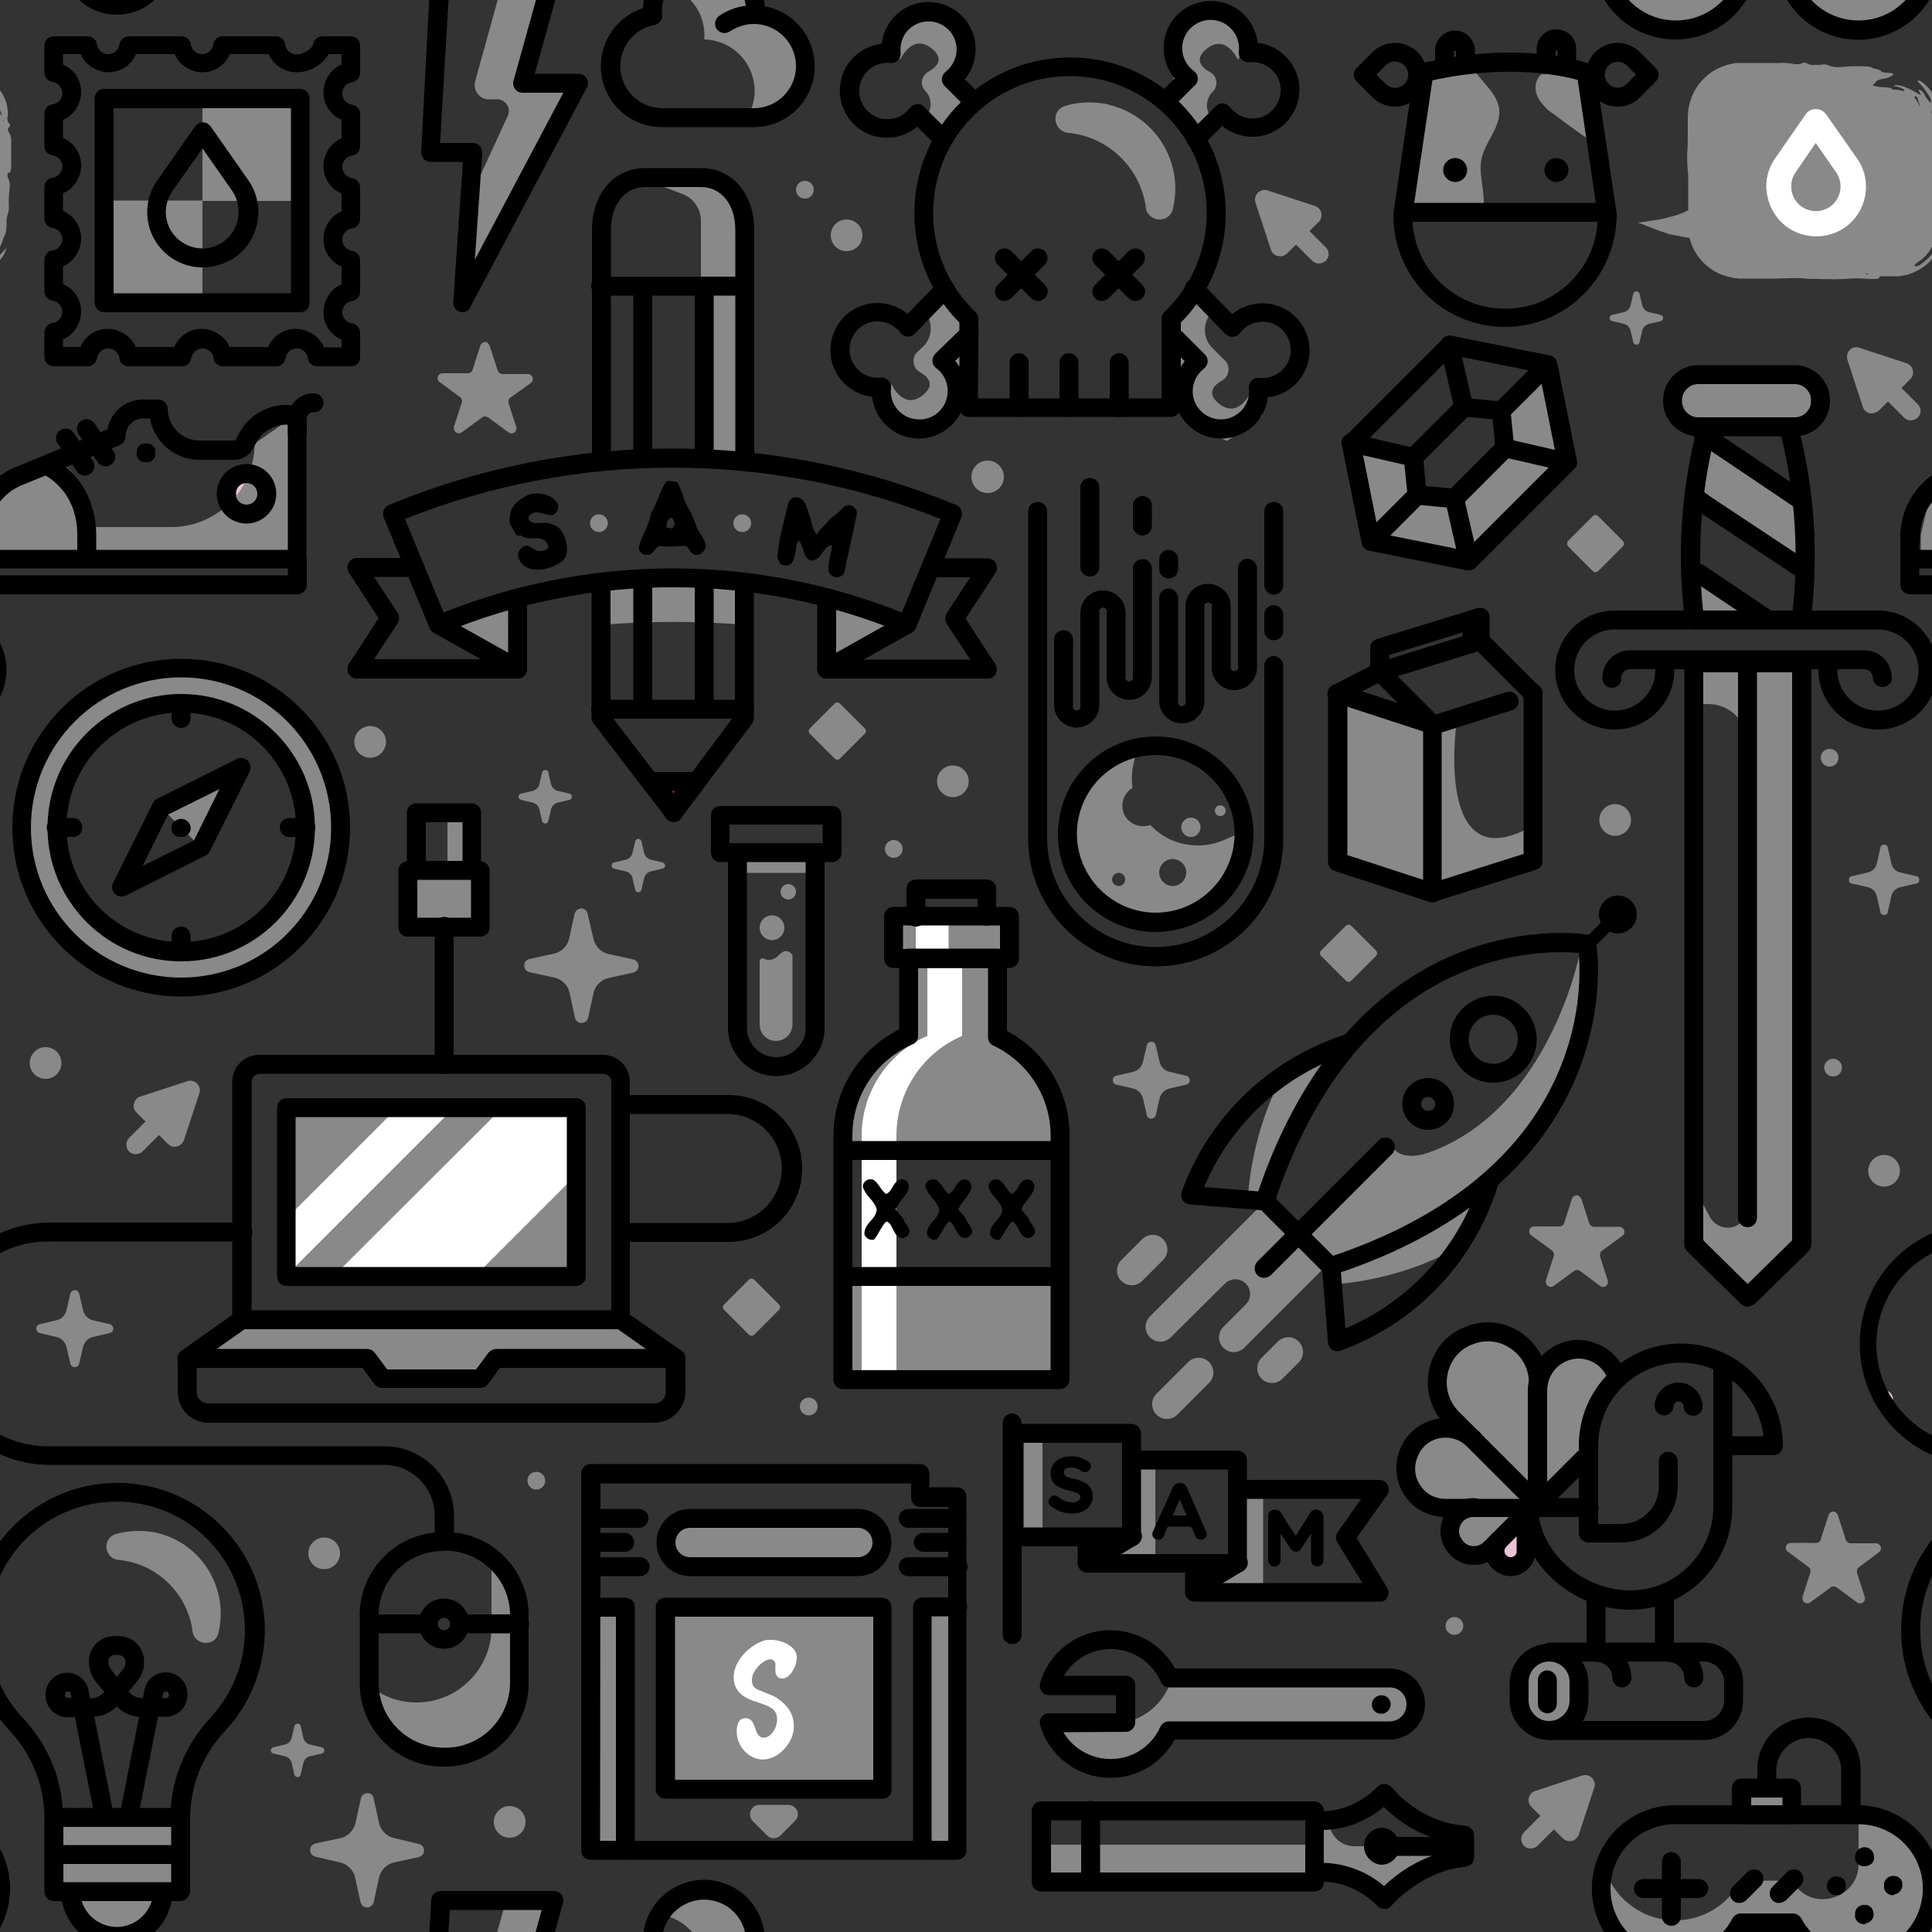 <svg id="Layer_1" xmlns="http://www.w3.org/2000/svg" xmlns:xlink="http://www.w3.org/1999/xlink" viewBox="0 0 500 500"><rect x="0" y="0" width="500" height="500" fill="#333333" stroke="none"/><style>.st0{clip-path:url(#SVGID_2_);} .st1{fill:#898989;} .st2{fill:#EA3554;} .st3{fill:#E0B1C5;} .st4{fill:#FFFFFF;} .st5{fill:#EAC3D6;}</style><defs><path id="SVGID_1_" d="M0 0h500v500H0z"/></defs><clipPath id="SVGID_2_"><use xlink:href="#SVGID_1_" overflow="visible"/></clipPath><g class="st0"><path class="st1" d="M192.7 161.7c-12.3-1-24.6-1-36.9 0h-.3v-12.1h37.2v12.1zm25.9-5.7l-4.7 4.1v13.1L232 163zm-102.2 7.3l17.6 7.6-2.1-14.9zm53.4-115.7l6.8 2.6c2.9 1.1 4.8 3.9 4.8 7v61.3h11.4V55.3c0-6.1-4.9-11-11-11h-.4l-11.6 3.3z"/><circle class="st1" cx="155" cy="135.4" r="2.3"/><circle class="st1" cx="192.1" cy="135.4" r="2.3"/><path d="M113.5 164.1c-1 0-1.9-.6-2.3-1.5l-11.9-28.7c-.5-1.2.1-2.7 1.3-3.2 47-19.5 99.8-19.5 146.9 0 1.2.5 1.8 2 1.3 3.2L237 162.6c-.5 1.2-2 1.8-3.2 1.3-38.2-15.9-81.1-15.9-119.3 0-.3.1-.7.2-1 .2zm60.6-17c20.3 0 40.4 3.9 59.3 11.4l10-24.2c-44.5-17.7-94.1-17.7-138.6 0l10 24.2c18.8-7.5 39-11.4 59.3-11.4z"/><path d="M136.7 134c.6 1.9 2.2 1.3 4.7 1.3.7.1 1.4.3 2 .6 2.6.6 4.9 7.2 2 9.4-3.9 2.9-10.3 3.3-11.4-1.5.1-1.2.9-2.3 2.1-2.6 1.6 0 2 1.5 3.9 1.4.2 0 1.9-.2 1.9-1.1-1-3.8-4.9-1.1-7-2.9h-1.2c-.7-1.4-1.3-2-1.8-3.2-.1-1.3.1-2.6.6-3.9 1.1-1.6 2.7-2.8 4.4-3.5 2.6-.7 5.6-.2 7.3 2.1.6 1.2.1 2.6-1.1 3.2l-.2.1c-2.1-.2-5.1-2-6.2.6zm37.2-9.5c.5.1.9.2 1.4.3 1 1.6 1.4 4 2.4 5.9 1.1 1.8 2 3.8 2.6 5.8.8 1.9 2.4 2.8 2.3 5.4-.6.8-1 1.7-2.3 1.7-1.6 0-1.9-1.7-2.7-2.3-2.4-.1-4.8.4-6.9 0-1.5.6-1.5 2.3-3.2 2.3-1.1.1-2.1-.7-2.2-1.8v-.1c.8-3.3 2.7-5.6 3.2-9 1.4-2.2 2.1-4.9 3.4-7.3.4-.2.4-.9.8-.9h1.2zm-1.4 12c1.4.2 1.6.5 1.6 0 1.1-.9-.1-2.4-.2-2.5-1.1 0-1.5 1.5-1.4 2.5zm42.8 4.6c-2.3.1-2.5 3.8-5.3 4-2.4-.6-1.7-3.6-3.4-5.3-1.1 2.3-.3 7.2-3.9 6.5-.6-.1-.7-.4-1-.8-.2-.4-.4-.8-.5-1.3.2-4.5 1.8-9.4 2.8-14 .3-.6.7-1.1 1.2-1.4.5 0 .8-.2 1.3-.1 2.2.8 2.2 2.6 2.9 4.5.7 1.6.6 3.4 2 5.2.6-1.5 2.4-2.6 3.3-4 1.4-1 2.7-2.1 3.9-3.4.3.1.6-.3.8-.2.1 0 .1-.1.3-.1 1 .1 1.9.9 2.1 1.9-1 5.4-2.2 10-3.2 15.2-.2 1-1.2 1.7-2.2 1.6l-.4-.1c-3.2-.9-.7-5.4-.7-8.2zM134 175.6c-.4 0-.8-.1-1.2-.3l-20.5-11.5c-1.2-.7-1.5-2.2-.8-3.4.7-1.1 2.1-1.5 3.2-.9l20.5 11.5c1.2.7 1.6 2.2.9 3.3-.4.8-1.2 1.3-2.1 1.3z"/><path d="M134 175.6H92.3c-1.4 0-2.4-1.1-2.4-2.5 0-.5.1-.9.4-1.3L98 160l-7.7-11.8c-.7-1.1-.4-2.7.7-3.4.4-.3.8-.4 1.3-.4h13.1c1.3-.1 2.5.9 2.6 2.3s-.9 2.5-2.3 2.6h-8.9l6.1 9.3c.5.8.5 1.9 0 2.7l-6.1 9.3h34.7v-14.1c.1-1.4 1.3-2.4 2.6-2.3 1.2.1 2.2 1.1 2.3 2.3v16.6c0 1.4-1.1 2.5-2.4 2.5zm79.9 0c-1.4 0-2.4-1.1-2.4-2.5 0-.9.5-1.7 1.2-2.1l20.5-11.5c1.2-.7 2.7-.3 3.4.9s.3 2.7-.9 3.4l-.1.1-20.5 11.5c-.4.1-.8.2-1.2.2z"/><path d="M255.6 175.6h-41.7c-1.4 0-2.4-1.1-2.4-2.4v-16.6c.1-1.4 1.3-2.4 2.6-2.3 1.2.1 2.2 1.1 2.3 2.3v14.1h34.7l-6.1-9.3c-.5-.8-.5-1.9 0-2.7l6.1-9.3h-8.6c-1.3.1-2.5-.9-2.6-2.3s.9-2.5 2.3-2.6h13.4c1.4 0 2.4 1.1 2.4 2.5 0 .5-.1.9-.4 1.3l-7.7 11.8 7.7 11.8c.7 1.1.4 2.7-.7 3.4-.4.2-.8.3-1.3.3zM192.7 121c-1.4 0-2.4-1.1-2.4-2.4v-59c0-6.7-3.6-11.2-8.9-11.2H167c-5.3 0-8.9 4.5-8.9 11.2v58.9c.1 1.4-.9 2.5-2.3 2.6-1.4.1-2.5-.9-2.6-2.3V59.6c0-9.5 5.7-16.1 13.8-16.1h14.4c8.1 0 13.8 6.6 13.8 16.1v58.9c-.1 1.4-1.2 2.5-2.5 2.5zm-18.4 91.7c-.8 0-1.5-.4-1.9-1l-18.8-24.5c-.3-.4-.5-1-.5-1.5v-35.1c.1-1.4 1.3-2.4 2.6-2.3 1.2.1 2.2 1.1 2.3 2.3V185l16.3 21.3 15.9-21.3v-34.3c.1-1.4 1.3-2.4 2.6-2.3 1.2.1 2.2 1.1 2.3 2.3v35.1c0 .5-.2 1-.5 1.5l-18.4 24.5c-.4.6-1.1 1-1.9.9z"/><path d="M192.7 76.5h-37.1c-1.3.1-2.5-.9-2.6-2.3s.9-2.5 2.3-2.6h37.5c1.4.1 2.4 1.3 2.3 2.6-.2 1.2-1.2 2.2-2.4 2.3zM166.3 186c-1.4 0-2.4-1.1-2.4-2.4v-32.9c-.1-1.4.9-2.5 2.3-2.6 1.4-.1 2.5.9 2.6 2.3v33.1c-.1 1.4-1.2 2.5-2.5 2.5zm15.9 0c-1.4 0-2.4-1.1-2.4-2.4v-33.7c.1-1.4 1.3-2.4 2.6-2.3 1.2.1 2.2 1.1 2.3 2.3v33.7c-.1 1.3-1.1 2.4-2.5 2.4z"/><path d="M166.3 121c-1.4 0-2.4-1.1-2.4-2.4V74.8c-.1-1.4.9-2.5 2.3-2.6 1.4-.1 2.5.9 2.6 2.3v44.1c-.1 1.3-1.2 2.4-2.5 2.4zm15.9 0c-1.4 0-2.4-1.1-2.4-2.4V74c.1-1.4 1.3-2.4 2.6-2.3 1.2.1 2.2 1.1 2.3 2.3v44.5c0 1.4-1.1 2.5-2.5 2.5zm10.5 65h-37.1c-1.3.1-2.5-.9-2.6-2.3s.9-2.5 2.3-2.6h37.5c1.4.1 2.4 1.3 2.3 2.6-.2 1.2-1.2 2.2-2.4 2.3z"/><path class="st2" d="M178.7 202.2h-8.9l4.5 8.1z"/><path d="M174.3 212.7c-.9 0-1.7-.5-2.1-1.2l-4.5-8.1c-.7-1.2-.2-2.7.9-3.3.4-.2.8-.3 1.2-.3h8.9c1.4 0 2.4 1.1 2.4 2.5 0 .4-.1.8-.3 1.2l-4.4 8.1c-.4.6-1.2 1.1-2.1 1.1zm-.3-8l.3.6.3-.6h-.6z"/><path class="st1" d="M380.9 17c2 4 6.6 6.8 7.1 11.3s-3.7 8.4-4.6 12.9c-1 5 2 10.6-.3 15.2L363.6 55l5-36.1 12.3-1.9zm18.1 2.2c-1.7 1.2-2 3.8-1.1 5.8 1 1.9 2.5 3.5 4.3 4.6 3.4 2.6 6.9 5.1 10.4 7.5l-2.2-18.3-11.4.4z"/><path d="M389.5 84.6c-16 0-28.9-12.9-28.9-28.9v-.4l5.4-36.9c.2-1 .9-1.8 1.9-2 25.9-6.2 42.6-.2 43.4.1.8.3 1.4 1.1 1.6 1.9l5.5 36.9v.4c-.2 16-13 28.9-28.9 28.9zm-24-28.7c0 13.3 10.7 24 24 24s24-10.7 24-24l-5.2-35.2c-4.2-1.2-18.1-4.2-37.6.1l-5.2 35.1z"/><path d="M418.7 27.6c-4.6 0-8.3-3.7-8.3-8.2 0-4.6 3.7-8.3 8.2-8.3 2.2 0 4.3.9 5.8 2.4l4.1 4.1c1 1 1 2.5 0 3.5l-4.1 4.1c-1.4 1.5-3.5 2.4-5.7 2.4zm0-11.6c-1.9 0-3.4 1.5-3.4 3.3s1.5 3.4 3.3 3.4c.9 0 1.8-.4 2.4-1l2.4-2.4-2.4-2.4c-.5-.5-1.4-.9-2.3-.9zM361 27.6c-2.2 0-4.3-.9-5.8-2.4l-4.1-4.1c-1-1-1-2.5 0-3.5l4.1-4.1c3.2-3.2 8.4-3.2 11.7 0 3.2 3.2 3.2 8.4 0 11.7-1.6 1.5-3.7 2.4-5.9 2.4zm-2.4-5.9c1.3 1.3 3.4 1.4 4.8.1s1.4-3.4.1-4.8l-.1-.1c-1.3-1.3-3.4-1.3-4.8 0l-2.4 2.4 2.4 2.4zm15.3-2.9c-1.4 0-2.5-1.1-2.5-2.4v-3.1c-.1-2.8 2-5.2 4.9-5.4 2.8-.1 5.2 2 5.4 4.9V15c.1 1.4-.9 2.5-2.3 2.6-1.4.1-2.5-.9-2.6-2.3v-2c0-.3-.5-.3-.5 0v3.1c0 1.3-1.1 2.4-2.4 2.4zm31.7 0c-1.4 0-2.5-1.1-2.5-2.4v-3.1c0-.3-.5-.3-.5 0V15c-.1 1.4-1.3 2.4-2.6 2.3-1.2-.1-2.2-1.1-2.3-2.3v-1.7c-.3-2.8 1.7-5.4 4.5-5.7 2.8-.3 5.4 1.7 5.7 4.5v4.3c.1 1.3-1 2.4-2.3 2.4zm10.2 38.6h-52.3c-1.4-.1-2.4-1.3-2.3-2.6.1-1.2 1.1-2.2 2.3-2.3h52.3c1.4.1 2.4 1.3 2.3 2.6-.1 1.2-1.1 2.2-2.3 2.3z"/><circle cx="402.8" cy="44" r="3.1"/><circle cx="376.6" cy="44" r="3.1"/><path class="st3" d="M467.6 72c.1 0 .1-.1.2-.1h.9c-.2.1-.4.2-.6.2-.1 0-.3 0-.5-.1z"/><path class="st1" d="M423.8 57.6c.3.1.8.3 1.2.4l.5.2.5.2c1.3.5 2.5 1 3.9 1.5l1.5.5c.5.2 1.1.3 1.7.4s1.3.3 1.9.4l.7.1.5.1 1.1.2c.4 1.9 1.3 3.7 2.5 5.2 1.5 1.9 3.5 3.4 5.8 4.3 1.1.4 2.3.7 3.5.9.3 0 .6 0 .9.1h9.5c1 0 2-.1 3-.1 2.1-.1 4.1 0 6.2.2.8 0 1.5-.1 2.2 0 2.6.1 5.3.1 7.9-.1 2-.2 4 .1 6 .1 1 0 1.8-.1 1.5-.5.2-.1.4-.2.7-.2h4.3c2.3-.2 4.4-1 6.3-2.3.9-.6 1.8-1.4 2.5-2.3.9-1.1 1.4-2.9 1.1-2.5l-1.6 1.8c-.8.9-1.8 1.7-2.8 2.4-.7.4-1.6.4-1.3 0l.6-.6c2.2-1.3 3.9-3.4 4.5-5.9.1-.3.2-.6.4-.9.2-.5.4-1 .4-1.5.1-.5.1-1.2.1-1.5-.1-1 .1-2 .5-2.9.2-.5.2-1.1.2-1.7-.1-1.6 0-3.2.2-4.8.1-.9 0-1.7-.4-2.5-.3-.7-.2-1.4.2-1.4s.6-.7.6-1.6v-6.7c0-.8-.2-1.5-.7-2.2-.3-.3-.3-.9-.1-1.2.1-.2.4.1.4-.6 0-.2-.1-.4-.3-.5-.4-.5-.5-1.2-.3-1.8.1-1.7-.2-3.4-1-5s-1.9-2.9-3.3-4c-.3-.3-.7-.4-1.1-.5-.2 0-.1.3.1.5.8.8 1.6 1.7 2.2 2.7.4.6.8 1.2 1 1.8.1.5 0 .8-.1.8s-.4-.5-.7-.8c-.4-.5-.7-1-1-1.6-.2-.5-.7-.8-1.2-1-.3 0-.1.3 0 .5s.3.6.5.9c-.3-.1-.7-.2-.9-.4-.9-.6-1.9-1.1-2.9-1.5-.8-.4-1.6-.6-2.5-.7-.2 0-.4 0-.6.1-.1.1 0 .2.1.2.5.1 1 .2 1.4.4.4.1.7.3 1 .5.1.1 0 .2-.2.4-.8-.3-1.6-.4-2.5-.4h-.4c.1-.3-.4-.5-1.4-.6-1.1 0-2.3-.1-3.4-.4-.7-.3.4-.5.4-.7.1-.6 1.1-1 2.5-1.2.8-.1 1.6-.5 2.2-1 .1-.1 0-.3-.2-.3-.9-.3-2.6 0-3-.6s-2.1-.5-2.5-1c-.4-.1-.8-.2-1.2-.2-2.1-.1-4.2-.1-6.3.1-1.1.2-2.3.1-3.4-.3-.8-.4-1.6-.4-2.5-.2h-1.5c-.6.1-1.2-.1-1.8-.4-.3-.2-.7-.3-1.1-.1-.8.4-1.7.4-2.6.2-1.2-.2-2.4-.3-3.6-.2h-10.8c-.5 0-.9.1-1.3.2-2.9.6-5.6 2-7.6 4.2-2.4 2.5-3.7 5.9-3.8 9.4v4.4c0 1.4 0 2.9-.1 4.3-.1 1.7-.1 3.5.1 5.2.1.9.1 1.7.1 2.6v7.8c-.5.3-1.1.5-1.7.8-.4.1-.5.2-1.4.5s-2 .5-3 .8c-.8.2-1.8.4-2.8.5s-2 .4-3 .5l-1.2.1zm76.8-26.4l.1-.3c0 .1.1.2.1.2 0 .1-.1.2-.1.3l-.1-.2zm-.7-1.9v-.8c.1.4.2.7.3 1.1v.4l-.3-.7zm-1.2 33.4l.1-.2c.1-.2.3-.4.4-.5-.1.2-.3.4-.5.6v.1zm-3.3-37.6c0-.1.1-.1.1-.2.2.1.4.1.6.2.1.2.2.3.3.5-.1.5.5 1.4.5 2.1-.3-.7-.6-1.4-1.1-2-.1-.1-.3-.4-.4-.6zm-12.5 45.8c-.1 0 .1-.1.1-.2l.5.2-.1.1c-.2 0-.4 0-.5-.1z"/><path class="st4" d="M457.1 48.3c0-2.6.8-5.2 2.3-7.3l7.9-11.4c1-1.5 3-1.8 4.5-.8.3.2.6.5.8.8l8 11.4c4.1 5.8 2.6 13.9-3.2 17.9s-13.9 2.6-17.9-3.2c-1.5-2.2-2.3-4.7-2.4-7.4zm7.6-3.7c-2 2.9-1.3 6.9 1.6 8.9 2.9 2 6.9 1.3 8.9-1.6 1.5-2.2 1.5-5.1 0-7.3l-5.3-7.6-5.2 7.6z"/><path class="st1" d="M74.1 286.7h75.1v43.6H74.1zm100.7 64.8h-46.6l-3.9 5.3H98.9l-3.9-5.3H50.3l12.3-9.9h98zm-69.2-126.3h18.8v14.7h-18.8z"/><path class="st1" d="M115.8 210.3h6.4v14.9h-6.4zm11.3 192.9c.1.7.1 1.4.1 2.1v15.9c0 10.7-8.7 19.4-19.4 19.4-4.4 0-8.7-1.5-12.1-4.3 1.1 9.8 9.4 17.3 19.3 17.3 10.7 0 19.4-8.7 19.4-19.4v-15.9c-.1-5.8-2.7-11.4-7.3-15.1z"/><path class="st4" d="M86.3 330.3h36.6l26.2-26.2v-17.4H130zm-12.2-.2l43.4-43.4h-14.7l-28.7 28.7z"/><path d="M160.6 344h-98c-1.4 0-2.5-1.1-2.5-2.5V280c0-3.9 3.1-7 7-7H156c3.9 0 7 3.1 7 7v61.6c0 1.3-1.1 2.4-2.4 2.4zm-95.5-4.9h93.1V280c0-1.2-1-2.1-2.1-2.1H67.2c-1.2 0-2.1 1-2.1 2.1v59.1z"/><path d="M48.4 354c-1.4 0-2.5-1.1-2.5-2.4 0-.8.4-1.6 1-2l14.2-10c1.1-.7 2.7-.4 3.4.8.7 1.1.4 2.5-.6 3.2l-14.2 10c-.3.2-.8.4-1.3.4zm140.2-32.6h-28c-1.4-.1-2.4-1.3-2.3-2.6.1-1.2 1.1-2.2 2.3-2.3h28c7.8-.2 13.9-6.7 13.7-14.5-.2-7.5-6.2-13.5-13.7-13.7h-28c-1.4-.1-2.4-1.3-2.3-2.6.1-1.2 1.1-2.2 2.3-2.3h28c10.5 0 19 8.5 19 19s-8.5 19-19 19z"/><path d="M114.9 400.7c-1.4 0-2.4-1.1-2.4-2.5v-6c0-7.2-5.9-13.1-13.1-13.1H12.3c-17.3-.3-31.1-14.6-30.8-31.9.3-16.9 13.9-30.5 30.8-30.8h50.4c1.3-.1 2.5.9 2.6 2.3.1 1.3-.9 2.5-2.3 2.6H12.3c-14.6 0-26.5 11.9-26.5 26.5s11.9 26.5 26.5 26.5h87.2c9.9 0 18 8.1 18 18v6c-.1 1.4-1.2 2.4-2.6 2.4z"/><path d="M149.1 332.8h-75c-1.4 0-2.4-1.1-2.4-2.5v-43.6c0-1.4 1.1-2.5 2.4-2.5h75.1c1.4 0 2.4 1.1 2.4 2.5v43.6c0 1.4-1.1 2.5-2.5 2.5zm-72.6-4.9h70.2v-38.8H76.5v38.8zm92.8 40.3H53.9c-4.4 0-7.9-3.6-7.9-7.9v-8.7c0-1.4 1.1-2.5 2.4-2.5H95c.8 0 1.5.4 2 1l3.2 4.3h23l3.2-4.3c.5-.6 1.3-1 2.1-1H175c1.4 0 2.4 1.1 2.4 2.5v8.7c-.1 4.3-3.7 7.9-8.1 7.9.1 0 .1 0 0 0zM50.9 354v6.2c0 1.7 1.3 3 3 3h115.4c1.7 0 3-1.3 3-3V354h-42.9l-3.1 4.2c-.5.6-1.2 1-2 1H98.9c-.8 0-1.5-.4-2-1l-3.1-4.2H50.9zm73.4-111.6h-18.8c-1.4 0-2.4-1.1-2.4-2.4v-14.7c0-1.4 1.1-2.4 2.4-2.4h18.8c1.4 0 2.4 1.1 2.4 2.4V240c.1 1.3-1 2.3-2.4 2.4zm-16.3-4.9h13.9v-9.8H108v9.8z"/><path d="M122.1 227.6h-14.4c-1.4 0-2.4-1.1-2.4-2.4v-14.9c0-1.4 1.1-2.4 2.4-2.4h14.4c1.4 0 2.4 1.1 2.4 2.4v14.9c.1 1.4-1 2.4-2.4 2.4zm-11.9-4.8h9.5v-10h-9.5v10zm4.7 55.1c-1.4 0-2.4-1.1-2.4-2.5v-35.5c-.1-1.4.9-2.5 2.3-2.6 1.4-.1 2.5.9 2.6 2.3v35.8c0 1.3-1.1 2.4-2.5 2.5zm.3 179.3h-.6c-11.9 0-21.5-9.7-21.5-21.5V418c0-11.9 9.7-21.5 21.6-21.5h.6c11.9 0 21.5 9.7 21.5 21.5v17.6c0 11.9-9.7 21.5-21.6 21.6zm-.6-55.8c-9.2 0-16.6 7.4-16.6 16.6v17.6c0 9.2 7.5 16.6 16.7 16.7h.6c9.2 0 16.6-7.5 16.7-16.7V418c0-9.2-7.5-16.6-16.7-16.7l-.7.1z"/><path d="M109.8 422.7H95.5c-1.4-.1-2.4-1.3-2.3-2.6.1-1.2 1.1-2.2 2.3-2.3h14.3c1.4.1 2.4 1.3 2.3 2.6-.1 1.3-1 2.3-2.3 2.3zm24.5 0H120c-1.4-.1-2.4-1.3-2.3-2.6.1-1.2 1.1-2.2 2.3-2.3h14.3c1.4-.1 2.5 1 2.6 2.3.1 1.3-.9 2.5-2.3 2.6h-.3z"/><path d="M114.9 426.7c-3.6 0-6.5-2.9-6.5-6.5s2.9-6.5 6.5-6.5 6.5 2.9 6.5 6.5-2.9 6.5-6.5 6.5zm0-8c-.9 0-1.6.7-1.6 1.6 0 .9.7 1.6 1.6 1.6.9 0 1.6-.7 1.6-1.6s-.7-1.6-1.6-1.6zm59.9-64.7c-.5 0-1-.2-1.4-.5l-14.2-10c-1.1-.8-1.3-2.4-.4-3.4.8-1 2.2-1.2 3.2-.6l14.2 10c1.1.8 1.4 2.3.6 3.4-.5.7-1.2 1.1-2 1.1z"/><path class="st1" d="M370.7 231.1l-24.5-8v-43.6l24.5 8zm6.2-43.6s-5.4 38.9 17.9 27.2l1.9 2.2v5.9l-24.3 7.7-1.7-43.1 6.2.1z"/><path d="M370.7 233.5c-.3 0-.5 0-.8-.1l-24.5-8c-1-.3-1.7-1.3-1.7-2.3v-43.6c0-1.4 1.1-2.5 2.4-2.5.3 0 .5 0 .8.1l24.5 8c1 .3 1.7 1.3 1.7 2.3V231c.1 1.4-1 2.5-2.4 2.5zm-22-12.2l19.6 6.4v-38.4l-19.6-6.4v38.4z"/><path d="M370.7 189.9c-.6 0-1.3-.3-1.7-.7l-12.4-12.4-9.3 4.8c-1.2.7-2.7.3-3.4-.8s-.3-2.7.8-3.4l.3-.1 10.9-5.6c.9-.5 2.1-.3 2.9.4l13.6 13.6c1 1 1 2.5 0 3.5-.4.5-1 .7-1.7.7z"/><path d="M396.7 181.9c-.6 0-1.3-.3-1.7-.7l-12.6-12.6-24.6 7.6c-1.3.4-2.7-.3-3.1-1.6-.1-.2-.1-.5-.1-.7v-6.2c0-1.1.7-2 1.7-2.3l26-8c1.3-.4 2.7.3 3.1 1.6.1.2.1.5.1.7v5.1l12.9 12.9c1 1 1 2.5 0 3.5-.4.4-1 .7-1.7.7zm-37.1-12.4v1l21.1-6.5v-1l-21.1 6.5z"/><path d="M370.7 190.2c-1.4 0-2.4-1.1-2.4-2.5 0-1.1.7-2 1.7-2.3l19.9-6.3c1.3-.4 2.7.4 3 1.7.4 1.3-.3 2.6-1.6 3l-19.9 6.3c-.2.1-.4.1-.7.1z"/><path d="M370.7 233.5c-1.4 0-2.4-1.1-2.4-2.5 0-1.1.7-2 1.7-2.3l24.3-7.7v-41.5c-.1-1.4.9-2.5 2.3-2.6 1.4-.1 2.5.9 2.6 2.3v43.6c0 1.1-.7 2-1.7 2.3l-26 8.2c-.3.2-.5.2-.8.2zm10.8-68.8c-1.4.2-2.8-.8-3-2.2-.1-1 .3-2 1.1-2.6l.7-.4c1.2-.7 2.7-.3 3.3.9.1.2.2.3.2.5l.1.4c.2.7.1 1.5-.3 2.1l-.2.3c-.3.6-1.1 1-1.9 1z"/><path d="M381.6 167.4h-.5l-.7-.1c-1.5-.4-2.3-1.9-1.9-3.4.4-1.5 1.9-2.3 3.4-1.9.9.3 1.6 1 1.9 1.9l.1.7c.2 1.3-.7 2.6-2 2.8 0 .1-.1.1-.3 0z"/><path class="st1" d="M46.9 172.9c-22.8 0-41.3 18.5-41.3 41.3s18.5 41.3 41.3 41.3 41.3-18.5 41.3-41.3c-.1-22.9-18.5-41.3-41.3-41.3zm0 73.4c-17.8 0-32.2-14.4-32.2-32.1S29 182 46.8 182 79 196.4 79 214.1c0 17.8-14.4 32.2-32.1 32.2z"/><path class="st1" d="M41.7 209L52 219.3l10.3-20.6z"/><path d="M46.9 257.9c-24.2 0-43.7-19.6-43.7-43.7 0-24.2 19.6-43.7 43.7-43.7s43.7 19.6 43.7 43.7-19.6 43.7-43.7 43.7zm0-82.6C25.4 175.3 8 192.7 8 214.2S25.4 253 46.9 253s38.8-17.4 38.8-38.8c0-21.5-17.4-38.9-38.8-38.9z"/><path d="M46.9 248.8c-19.1 0-34.6-15.5-34.6-34.6s15.5-34.6 34.6-34.6 34.6 15.5 34.6 34.6-15.5 34.6-34.6 34.6zm0-64.4c-16.4 0-29.7 13.3-29.7 29.7s13.3 29.7 29.7 29.7 29.7-13.3 29.7-29.7-13.3-29.7-29.7-29.7z"/><path d="M31.4 232c-1.4 0-2.4-1.1-2.4-2.5 0-.4.1-.7.3-1.1l10.3-20.6c.2-.5.6-.9 1.1-1.1l20.6-10.3c1.2-.6 2.7-.1 3.3 1.1.3.7.3 1.5 0 2.2l-10.3 20.6c-.2.5-.6.9-1.1 1.1l-20.5 10.3c-.5.2-.9.3-1.3.3zm12.1-21.2l-6.6 13.3 13.3-6.6 6.6-13.3-13.3 6.6z"/><path d="M46.9 216.6h-.5c-.2 0-.3-.1-.5-.1-.1-.1-.3-.1-.4-.2-.1-.1-.3-.2-.4-.3-1-1-1-2.5 0-3.4 1-.9 2.5-.9 3.5 0 1 1 1 2.5 0 3.4-.1.1-.2.2-.4.3-.1.1-.3.2-.4.2-.1.1-.3.1-.5.1h-.4zm0-28.2c-1.3 0-2.4-1.1-2.5-2.4v-4c.1-1.4 1.3-2.4 2.6-2.3 1.2.1 2.2 1.1 2.3 2.3v4c0 1.3-1.1 2.4-2.4 2.4zm0 60.4c-1.4 0-2.5-1.1-2.5-2.4v-4c-.1-1.4.9-2.5 2.3-2.6 1.4-.1 2.5.9 2.6 2.3v4.3c0 1.3-1.1 2.4-2.4 2.4zM79 216.6h-4c-1.3.1-2.5-.9-2.6-2.3s.9-2.5 2.3-2.6H79c1.3-.1 2.5.9 2.6 2.3s-.9 2.5-2.3 2.6H79zm-60.3 0h-4c-1.3.1-2.5-.9-2.6-2.3-.1-1.3.9-2.5 2.3-2.6h4.3c1.4-.1 2.5.9 2.6 2.3.1 1.4-.9 2.5-2.3 2.6h-.3z"/><path class="st1" d="M218.1 330.3h56.2v26.8h-56.2zm39.7-62.7v-19.5h3.4v-11h-30v11h3.9v19.3c-10.3 4.4-17 14.6-17 25.8v4.5h56.2v-4.5c0-11-6.4-21-16.5-25.6z"/><path class="st4" d="M249 268.1v-20h-9v20c-10.3 4.4-17 14.6-17 25.8v63.2h9v-63.2c0-11.2 6.7-21.4 17-25.8zm-12-31h8.5v11H237z"/><path d="M261.2 250.5h-30c-1.4 0-2.4-1.1-2.4-2.4v-11c0-1.4 1.1-2.4 2.4-2.4h30c1.4 0 2.5 1.1 2.5 2.4v11c0 1.3-1.1 2.4-2.5 2.4zm-27.5-4.9h25.1v-6.1h-25.1v6.1z"/><path d="M255.4 239.6c-1.4 0-2.4-1.1-2.4-2.4v-4.6h-13.5v4.6c.1 1.4-.9 2.5-2.3 2.6-1.4.1-2.5-.9-2.6-2.3V230c0-1.4 1.1-2.4 2.4-2.4h18.4c1.3 0 2.4 1.1 2.4 2.4v7.1c.1 1.3-1 2.5-2.4 2.5.1 0 .1 0 0 0zm18.9 60.6h-56.2c-1.4-.1-2.4-1.3-2.3-2.6.1-1.2 1.1-2.2 2.3-2.3h56.2c1.4.1 2.4 1.3 2.3 2.6 0 1.3-1 2.2-2.3 2.3zm0 32.6h-56.2c-1.4-.1-2.4-1.3-2.3-2.6.1-1.2 1.1-2.2 2.3-2.3h56.2c1.4.1 2.4 1.3 2.3 2.6 0 1.2-1 2.2-2.3 2.3z"/><path d="M274.3 359.5h-56.2c-1.4 0-2.4-1.1-2.4-2.5v-63.2c0-11.6 6.6-22.2 17-27.4v-18.5c0-1.4 1.1-2.4 2.4-2.4h23c1.4 0 2.5 1.1 2.5 2.4v18.9c10 5.3 16.2 15.7 16.2 27V357c0 1.4-1.1 2.5-2.5 2.5zm-53.7-4.9h51.3v-60.7c0-10-5.8-19-14.8-23.3-.9-.4-1.4-1.3-1.4-2.2v-17.9h-18.1v17.6c0 1-.6 1.9-1.5 2.2-9.4 4.1-15.5 13.3-15.5 23.6v60.7z"/><path d="M229.3 309c1.7-.6 1.7-3.2 3.8-3.8 1.3 0 2.2.6 2.1 2.4-.8 2.1-2.5 3.3-3.4 5.4.7.8 1.4 1.6 2 2.5.4 1.3 1.4 1.7 1.6 3.2-.1 1-1.1 1.8-2.1 1.7-2.2-.4-2.1-3.7-3.9-4.3-1.1.9-2.3 3.8-3.2 4.7-1.1.3-2.2-.4-2.5-1.4 0-3 2.8-3.5 3.2-6.3-.5-2.4-2.9-3.5-3.6-6 0-1.1 1-2 2.1-1.9.2 0 .4 0 .6.1 1.4.9 1.9 2.6 3.3 3.7zm16.2 0c1.7-.6 1.7-3.2 3.8-3.8 1.3 0 2.2.6 2.1 2.4-.8 2.1-2.5 3.3-3.4 5.4.7.8 1.4 1.6 2 2.5.4 1.3 1.4 1.7 1.6 3.2-.1 1-1.1 1.8-2.1 1.7-2.2-.4-2.1-3.7-3.9-4.3-1.1.9-2.3 3.8-3.2 4.7-1.1.3-2.2-.4-2.5-1.4 0-3 2.8-3.5 3.2-6.3-.5-2.4-2.9-3.5-3.6-6 0-1.1 1-2 2.1-1.9.2 0 .4 0 .6.1 1.5.9 2 2.6 3.3 3.7zm16.3 0c1.7-.6 1.7-3.2 3.8-3.8 1.3 0 2.2.6 2.1 2.4-.8 2.1-2.5 3.3-3.4 5.4.7.8 1.4 1.6 2 2.5.4 1.3 1.4 1.7 1.6 3.2-.1 1-1.1 1.8-2.1 1.7-2.2-.4-2.1-3.7-3.9-4.3-1.1.9-2.3 3.8-3.2 4.7-1.1.3-2.2-.4-2.5-1.4 0-3 2.8-3.5 3.2-6.3-.5-2.4-2.9-3.5-3.6-6 0-1.1 1-2 2.1-1.9.2 0 .4 0 .6.1 1.5.9 1.9 2.6 3.3 3.7z"/><path class="st1" d="M27 51.9h25.4v26.4H27zm25.4-26H77V52H52.4z"/><path d="M90.9 94.8h-8.8c-1.2 0-2.3-.9-2.4-2.1-.2-1.6-1.7-2.7-3.3-2.5-1.3.2-2.3 1.2-2.5 2.5-.2 1.2-1.2 2.1-2.4 2.1H57.7c-1.2 0-2.3-.9-2.4-2.1-.2-1.6-1.7-2.7-3.3-2.5-1.3.2-2.3 1.2-2.5 2.5-.2 1.2-1.2 2.2-2.5 2.1H33.3c-1.2 0-2.3-.9-2.4-2.1-.2-1.6-1.7-2.7-3.3-2.5-1.3.2-2.3 1.2-2.5 2.5-.2 1.2-1.2 2.1-2.4 2.1h-8.8c-1.4 0-2.4-1.1-2.4-2.4V86c0-1.2.9-2.3 2.1-2.4 1.6-.2 2.7-1.7 2.5-3.3-.2-1.3-1.2-2.3-2.5-2.5-1.2-.2-2.1-1.2-2.1-2.4v-8.2c0-1.2.9-2.3 2.1-2.4 1.6-.2 2.7-1.7 2.5-3.3-.2-1.3-1.2-2.3-2.5-2.5-1.2-.2-2.1-1.2-2.1-2.4v-8.2c0-1.2.9-2.3 2.1-2.4 1.6-.2 2.7-1.7 2.5-3.3-.2-1.3-1.2-2.3-2.5-2.5-1.3-.2-2.2-1.2-2.1-2.5v-8.3c0-1.2.9-2.3 2.1-2.4 1.6-.2 2.7-1.7 2.5-3.3-.2-1.3-1.2-2.3-2.5-2.5-1.2-.2-2.1-1.2-2.1-2.4v-7c0-1.4 1.1-2.4 2.4-2.4h8.8c1.2 0 2.3.9 2.4 2.1.2 1.6 1.7 2.7 3.3 2.5 1.3-.2 2.3-1.2 2.5-2.5.2-1.2 1.2-2.1 2.4-2.1H47c1.2 0 2.3.9 2.4 2.1.2 1.6 1.7 2.7 3.3 2.5 1.3-.2 2.3-1.2 2.5-2.5.2-1.2 1.2-2.2 2.5-2.1h13.7c1.2 0 2.3.9 2.4 2.1.2 1.5 1.4 2.5 2.9 2.6 1.9 0 4.1-1.5 4.3-2.6.2-1.2 1.2-2.1 2.4-2.1h7.4c1.4 0 2.4 1.1 2.4 2.4v7c0 1.2-.9 2.3-2.1 2.5-1.6.2-2.7 1.7-2.5 3.3.2 1.3 1.2 2.3 2.5 2.5 1.2.2 2.1 1.2 2.1 2.4v8.3c0 1.2-.9 2.3-2.1 2.5-1.6.2-2.7 1.7-2.5 3.3.2 1.3 1.2 2.3 2.5 2.5 1.2.2 2.1 1.2 2.1 2.4v8.2c0 1.2-.9 2.3-2.1 2.4-1.6.2-2.7 1.7-2.5 3.3.2 1.3 1.2 2.3 2.5 2.5 1.2.2 2.1 1.2 2.1 2.4v8.2c0 1.2-.9 2.3-2.1 2.4-1.6.2-2.7 1.7-2.5 3.3.2 1.3 1.2 2.3 2.5 2.5 1.2.2 2.1 1.2 2.1 2.4v6.3c.1 1.3-1 2.4-2.3 2.4zm-7-4.9h4.5v-2c-4-1.7-5.8-6.3-4-10.3.8-1.8 2.2-3.3 4-4V69c-4-1.7-5.8-6.3-4-10.3.8-1.8 2.2-3.3 4-4v-4.6c-4-1.7-5.8-6.3-4-10.3.8-1.8 2.2-3.3 4-4V31c-4-1.7-5.8-6.3-4-10.3.8-1.8 2.2-3.3 4-4V14h-3.3c-1.8 2.9-5 4.7-8.4 4.7-3.1 0-5.9-1.9-7.2-4.7h-10c-1.7 4-6.3 5.8-10.3 4-1.8-.8-3.3-2.2-4-4h-10c-1.7 4-6.3 5.8-10.3 4-1.8-.8-3.3-2.2-4-4h-4.6v2.7c4 1.7 5.8 6.3 4 10.3-.8 1.8-2.2 3.3-4 4v4.7c4 1.7 5.8 6.3 4 10.3-.8 1.8-2.2 3.3-4 4v4.6c4 1.7 5.8 6.3 4 10.3-.8 1.8-2.2 3.3-4 4v4.6c4 1.7 5.8 6.3 4 10.3-.8 1.8-2.2 3.3-4 4v2h4.5c1.7-4 6.3-5.8 10.3-4 1.8.8 3.3 2.2 4 4h10c1.7-4 6.3-5.8 10.3-4 1.8.8 3.3 2.2 4 4h10c1.7-4 6.3-5.8 10.3-4 1.9.8 3.3 2.2 4.2 4.1zm-6.2-9.1H27c-1.4 0-2.4-1.1-2.5-2.4V25.5c0-1.4 1.1-2.5 2.4-2.5h50.8c1.4 0 2.4 1.1 2.4 2.5v52.8c.1 1.4-1 2.5-2.4 2.5zm-48.3-4.9h45.9V28H29.4v47.9z"/><path d="M52.4 69.2c-7.9 0-14.3-6.4-14.3-14.3 0-2.9.9-5.8 2.6-8.2l9.8-14c.8-1.1 2.3-1.4 3.4-.6l.6.6 9.8 14c4.5 6.5 2.9 15.5-3.6 20-2.6 1.6-5.4 2.5-8.3 2.5zm0-30.8l-7.8 11.1c-3 4.3-1.9 10.2 2.4 13.1 4.3 3 10.2 1.9 13.1-2.4 2.2-3.2 2.2-7.5 0-10.8l-7.7-11z"/><path class="st1" d="M299.1 270.5l1 4.3c.3 1.3 1.3 2.3 2.6 2.6l4.3 1c.6.1 1 .8.9 1.4-.1.4-.4.8-.9.9l-4.3 1c-1.3.3-2.3 1.3-2.6 2.6l-1 4.3c-.1.6-.8 1-1.4.9-.4-.1-.8-.4-.9-.9l-1-4.3c-.3-1.3-1.3-2.3-2.6-2.6l-4.3-1c-.6-.1-1-.8-.9-1.4.1-.4.4-.8.9-.9l4.3-1c1.3-.3 2.3-1.3 2.6-2.6l1-4.3c.1-.6.8-1 1.4-.9.5.1.8.5.9.9zM20.5 334.8l1 4.3c.3 1.3 1.3 2.3 2.6 2.6l4.3 1c.6.1 1 .8.9 1.4-.1.4-.4.8-.9.9l-4.3 1c-1.3.3-2.3 1.3-2.6 2.6l-1 4.3c-.1.6-.8 1-1.4.9-.4-.1-.8-.4-.9-.9l-1-4.3c-.3-1.3-1.3-2.3-2.6-2.6l-4.3-1c-.6-.1-1-.8-.9-1.4.1-.4.4-.8.9-.9l4.3-1c1.3-.3 2.3-1.3 2.6-2.6l1-4.3c.1-.6.8-1 1.4-.9.5.1.8.5.9.9zm76.2 130.6l1.4 6.4c.4 1.9 2 3.5 3.9 3.9l6.4 1.5c.9.2 1.5 1.1 1.3 2.1-.1.6-.6 1.1-1.3 1.3L102 482c-1.9.4-3.5 2-3.9 3.9l-1.4 6.4c-.2.9-1.1 1.5-2.1 1.3-.6-.1-1.1-.6-1.3-1.3l-1.4-6.4c-.4-1.9-2-3.5-3.9-3.9l-6.4-1.5c-.9-.2-1.5-1.1-1.3-2.1.1-.6.6-1.1 1.3-1.3l6.5-1.4c1.9-.4 3.5-2 3.9-3.9l1.4-6.4c.2-.9 1.1-1.5 2.1-1.3.6.1 1.1.6 1.2 1.3zm55.4-228.8l1.5 6.4c.4 1.9 2 3.5 3.9 3.9l6.4 1.4c.9.2 1.5 1.1 1.3 2.1-.1.6-.6 1.1-1.3 1.3l-6.4 1.4c-1.9.4-3.5 2-3.9 3.9l-1.4 6.4c-.2.9-1.1 1.5-2.1 1.3-.6-.1-1.1-.6-1.3-1.3l-1.4-6.5c-.4-1.9-2-3.5-3.9-3.9l-6.5-1.4c-.9-.2-1.5-1.1-1.3-2.1.1-.6.6-1.1 1.3-1.3l6.4-1.4c1.9-.4 3.5-2 3.9-3.9l1.4-6.4c.2-.9 1.1-1.5 2-1.4.8.2 1.3.8 1.4 1.5zM77.8 446.7l.7 3c.2.9.9 1.6 1.8 1.8l3 .7c.4.1.7.5.6 1-.1.3-.3.5-.6.6l-3 .7c-.9.2-1.6.9-1.8 1.8l-.7 3c-.1.4-.5.7-1 .6-.3-.1-.5-.3-.6-.6l-.7-3c-.2-.9-.9-1.6-1.8-1.8l-3-.7c-.4-.1-.7-.5-.6-1 .1-.3.3-.5.6-.6l3-.7c.9-.2 1.6-.9 1.8-1.8l.7-3c.1-.4.5-.7 1-.6.3 0 .6.3.6.6zM424.3 76l.7 3c.2.9.9 1.6 1.8 1.8l3 .7c.4.1.7.5.6 1-.1.3-.3.5-.6.6l-3 .7c-.9.2-1.6.9-1.8 1.8l-.7 3c-.1.4-.5.7-1 .6-.3-.1-.5-.3-.6-.6l-.7-3c-.2-.9-.9-1.6-1.8-1.8l-3-.7c-.4-.1-.7-.5-.6-1 .1-.3.3-.5.6-.6l3-.7c.9-.2 1.6-.9 1.8-1.8l.7-3c.1-.4.5-.7 1-.6.3.1.5.3.6.6zM166 217.7l.7 3c.2.9.9 1.6 1.8 1.8l3 .7c.4.1.7.5.6 1-.1.3-.3.5-.6.6l-3 .7c-.9.2-1.6.9-1.8 1.8l-.7 3c-.1.4-.5.7-1 .6-.3-.1-.5-.3-.6-.6l-.7-3c-.2-.9-.9-1.6-1.8-1.8l-3-.7c-.4-.1-.7-.5-.6-1 .1-.3.3-.5.6-.6l3-.7c.9-.2 1.6-.9 1.8-1.8l.7-3c.1-.4.5-.7 1-.6.3.1.5.3.6.6zm-24.1-17.8l.7 3c.2.9.9 1.6 1.8 1.8l3 .7c.4.1.7.5.6 1-.1.3-.3.5-.6.6l-3 .7c-.9.2-1.6.9-1.8 1.8l-.7 3c-.1.4-.5.7-1 .6-.3-.1-.5-.3-.6-.6l-.7-3c-.2-.9-.9-1.6-1.8-1.8l-3-.7c-.4-.1-.7-.5-.6-1 .1-.3.3-.5.6-.6l3-.7c.9-.2 1.6-.9 1.8-1.8l.7-3c.1-.4.5-.7 1-.6.3 0 .5.3.6.6zm67.7-11.4l6.4-6.4c.4-.4 1-.4 1.4 0l6.4 6.4c.4.4.4 1 0 1.4l-6.4 6.4c-.4.4-1 .4-1.4 0l-6.4-6.4c-.4-.4-.4-1 0-1.4zM405.8 140l6.4-6.4c.4-.4 1-.4 1.4 0l6.4 6.4c.4.4.4 1 0 1.4l-6.4 6.4c-.4.4-1 .4-1.4 0l-6.4-6.4c-.3-.4-.3-1 0-1.4zm-63.9 106l6.4-6.4c.4-.4 1-.4 1.4 0l6.4 6.4c.4.4.4 1 0 1.4l-6.4 6.4c-.4.4-1 .4-1.4 0l-6.4-6.4c-.4-.4-.4-1 0-1.4zm-154.5 91.6l6.4-6.4c.4-.4 1-.4 1.4 0l6.4 6.4c.4.4.4 1 0 1.4l-6.4 6.4c-.4.4-1 .4-1.4 0l-6.4-6.4c-.4-.4-.4-1.1 0-1.4z"/><circle class="st1" cx="231.3" cy="219.7" r="2.3"/><circle class="st5" cx="487.6" cy="362.1" r="2.3"/><circle class="st1" cx="209.3" cy="364" r="2.3"/><circle class="st1" cx="376.4" cy="420.8" r="2.3"/><circle class="st1" cx="474.4" cy="276.3" r="2.3"/><circle class="st1" cx="208.3" cy="49.1" r="2.3"/><circle class="st1" cx="473.5" cy="196.1" r="2.3"/><circle class="st1" cx="138.8" cy="383.2" r="2.3"/><circle class="st1" cx="418" cy="212.2" r="4.1"/><circle class="st1" cx="255.6" cy="123.4" r="4.2"/><circle class="st1" cx="83.9" cy="402" r="4.1"/><circle class="st1" cx="131.9" cy="471.5" r="4.1"/><circle class="st1" cx="246.6" cy="202.2" r="4.1"/><circle class="st1" cx="219.1" cy="60.9" r="4.1"/><circle class="st1" cx="11.8" cy="275.1" r="4.1"/><circle class="st1" cx="95.8" cy="192" r="4.1"/><circle class="st1" cx="487.6" cy="303" r="4.1"/><circle class="st1" cx="308.2" cy="214.1" r="2.5"/><path class="st1" d="M321 218l1-2.9-4.8 2.1c-4.7 2.2-10 2.1-14.7-.1l-.2-.1c-1.7-.9-3.3-2.1-4.6-3.5-2.8 1-5.9-.4-6.9-3.1-.9-2.5.1-5.2 2.3-6.5-.4-2.8-.1-5.8.9-8.5l.4-1.1-4.6 1.6c0-.5 0-.9.1-1.4-11.6 5.2-16.8 18.7-11.7 30.4 5.2 11.6 18.7 16.8 30.4 11.7 7.7-3.4 12.9-10.7 13.6-19-.5.1-.8.3-1.2.4zm-31.5 11.3c-1 0-1.7-.8-1.7-1.7s.8-1.7 1.7-1.7c1 0 1.7.8 1.7 1.7 0 .9-.7 1.7-1.7 1.7zm14 0c-1.9 0-3.5-1.6-3.5-3.5s1.6-3.5 3.5-3.5 3.5 1.6 3.5 3.5-1.6 3.5-3.5 3.5z"/><circle class="st1" cx="315.8" cy="209.8" r="1.4"/><g id="_Group_"><path d="M278.7 188.3c-3.2 0-5.9-2.6-5.9-5.8v-16.8c-.1-1.4.9-2.5 2.3-2.6 1.4-.1 2.5.9 2.6 2.3v17.1c-.2.5.1 1.1.6 1.3.5.2 1.1-.1 1.3-.6.1-.2.1-.4 0-.6v-23.7c-.1-3.2 2.3-6 5.6-6.1 3.2-.1 6 2.3 6.1 5.6V175c-.2.5.1 1.1.6 1.3.5.2 1.1-.1 1.3-.6.1-.2.1-.4 0-.6v-27.8c-.1-1.4.9-2.5 2.3-2.6 1.4-.1 2.5.9 2.6 2.3v28c.1 3.2-2.3 6-5.6 6.1-3.2.1-6-2.3-6.1-5.6v-16.9c.2-.5-.1-1.1-.6-1.3-.5-.2-1.1.1-1.3.6-.1.2-.1.4 0 .6v23.7c.1 3.4-2.5 6-5.8 6.1z" id="_Group_2"/><path d="M299.1 250.1c-18.2 0-33-14.8-33-33v-84.6c-.1-1.4.9-2.5 2.3-2.6 1.4-.1 2.5.9 2.6 2.3V217c0 15.5 12.6 28.1 28.1 28.1 15.5 0 28.1-12.6 28.1-28.1v-44.9c.1-1.4 1.3-2.4 2.6-2.3 1.2.1 2.2 1.1 2.3 2.3V217c.1 18.3-14.7 33.1-33 33.1z" id="_Group_3"/><path d="M329.7 165.7c-1.4 0-2.5-1.1-2.5-2.4v-4.4c.1-1.4 1.3-2.4 2.6-2.3 1.2.1 2.2 1.1 2.3 2.3v4.4c0 1.3-1.1 2.4-2.4 2.4z" id="_Group_4"/><path d="M329.7 153.9c-1.4 0-2.5-1.1-2.5-2.4v-19c-.1-1.4.9-2.5 2.3-2.6 1.4-.1 2.5.9 2.6 2.3v19.3c0 1.3-1.1 2.4-2.4 2.4z" id="_Group_5"/><path d="M305.9 187.2c-3.2 0-5.9-2.6-5.9-5.8v-26.8c.1-1.4 1.3-2.4 2.6-2.3 1.2.1 2.2 1.1 2.3 2.3v26.8c-.2.5.1 1.1.6 1.3.5.2 1.1-.1 1.3-.6.1-.2.1-.4 0-.6v-24.3c-.1-3.2 2.3-6 5.6-6.1 3.2-.1 6 2.3 6.1 5.6V173c.2.5.7.8 1.3.6.3-.1.5-.3.6-.6v-26.1c.1-1.4 1.3-2.4 2.6-2.3 1.2.1 2.2 1.1 2.3 2.3V173c-.1 3.2-2.9 5.7-6.1 5.6-3-.1-5.5-2.6-5.6-5.6v-15.7c.2-.5-.1-1.1-.6-1.3-.5-.2-1.1.1-1.3.6-.1.2-.1.4 0 .6v24.3c0 3.1-2.6 5.7-5.8 5.7z" id="_Group_6"/><path d="M302.5 149.7c-1.4 0-2.5-1.1-2.5-2.4v-2.7c.1-1.4 1.3-2.4 2.6-2.3 1.2.1 2.2 1.1 2.3 2.3v2.7c0 1.3-1.1 2.4-2.4 2.4z" id="_Group_7"/><path d="M299.1 241.2c-14 0-25.3-11.3-25.3-25.3s11.3-25.3 25.3-25.3 25.3 11.3 25.3 25.3c0 13.9-11.3 25.2-25.3 25.3zm0-45.8c-11.3 0-20.4 9.2-20.4 20.4s9.2 20.4 20.4 20.4 20.4-9.2 20.4-20.4-9.1-20.4-20.4-20.4z" id="_Group_8"/><path d="M295.7 138.6c-1.4 0-2.5-1.1-2.5-2.4V131c-.1-1.4.9-2.5 2.3-2.6 1.4-.1 2.5.9 2.6 2.3v5.5c0 1.3-1.1 2.4-2.4 2.4z" id="_Group_9"/><path d="M282.1 149.2c-1.4 0-2.5-1.1-2.5-2.4v-20.5c-.1-1.4.9-2.5 2.3-2.6 1.4-.1 2.5.9 2.6 2.3v20.8c0 1.3-1.1 2.4-2.4 2.4z" id="_Group_10"/></g><path class="st1" d="M418.2 355.4c-1-2.5-2.9-4.6-5.4-5.7l-.3-.1c-5.4-2.3-11.6.2-13.9 5.6-.3.7-.5 1.5-.7 2.3v-.3c0-7.2-5.8-13.2-13-13.2-1.8 0-3.5.3-5.1 1l-.3.1c-6.6 3-9.5 10.8-6.5 17.4.7 1.4 1.6 2.8 2.7 3.9l4.8 4.8c-4.4-3.6-10.8-2.9-14.4 1.5-.7.9-1.3 1.9-1.7 3l-.1.3c-1.9 5.3.9 11.2 6.2 13.1 1.1.4 2.2.6 3.4.6H399l-.8-.8 13.1-11.4 1.9-13.4 5-8.7z"/><path class="st1" d="M375.6 398.3l.1.2c1.5 3.1 5.1 4.4 8.2 2.9.6-.3 1.2-.7 1.7-1.2l10.6-10.6h-15c-3.4 0-6.1 2.7-6.1 6.1-.1.9.1 1.8.5 2.6z"/><path class="st5" d="M389.2 404.7h.1c2.1.7 4.4-.3 5.1-2.4.2-.4.2-.9.2-1.4v-9.8l-6.9 6.9c-1.6 1.5-1.6 4.1-.1 5.7.5.4 1.1.7 1.6 1z"/><path class="st1" d="M401 428.2c3.9 0 7 3.1 7 7v5.6c0 3.9-3.1 7-7 7s-7-3.1-7-7v-5.6c0-3.8 3.1-7 7-7z"/><path d="M421.9 416.6c-15.2 0-28.6-12.3-28.6-26.4 0-1.4 1.1-2.5 2.4-2.5h15.4c1.3-.1 2.5.9 2.6 2.3.1 1.3-.9 2.5-2.3 2.6h-13.1c1.5 10.2 12 19 23.6 19 11.8 0 21.4-9.6 21.5-21.5v-36.5c-.1-1.4.9-2.5 2.3-2.6 1.4-.1 2.5.9 2.6 2.3v36.8c0 14.7-11.8 26.5-26.4 26.5z"/><path d="M419.6 399.2h-8.5c-1.4 0-2.5-1.1-2.5-2.4v-22.7c0-14.6 11.8-26.4 26.4-26.4 14.6 0 26.4 11.8 26.4 26.4 0 1.4-1.1 2.5-2.4 2.5h-13.1c-1.4-.1-2.4-1.3-2.3-2.6.1-1.2 1.1-2.2 2.3-2.3h10.5c-1.4-11.8-12-20.2-23.8-18.9-10.8 1.2-19 10.4-19 21.3v20.3h6c5.3 0 9.7-4.3 9.7-9.7V378c.1-1.4 1.3-2.4 2.6-2.3 1.2.1 2.2 1.1 2.3 2.3v6.7c-.1 8-6.5 14.5-14.6 14.5z"/><path d="M438.2 366.4c-1.4 0-2.5-1.1-2.5-2.4 0-.7-.6-1.3-1.3-1.3-.7 0-1.3.6-1.3 1.3-.1 1.4-1.3 2.4-2.6 2.3-1.2-.1-2.2-1.1-2.3-2.3 0-3.4 2.8-6.2 6.2-6.2 3.4 0 6.2 2.8 6.2 6.2.1 1.3-1 2.4-2.4 2.4zm-40.1 25.4c-.6 0-1.3-.3-1.7-.7l-22.3-22.3c-3.7-3.7-5.3-8.9-4.3-14 .9-5 4.2-9.2 8.9-11.2l.3-.1c4.7-2.1 10.2-1.6 14.5 1.3 4.4 2.9 7.1 7.8 7.1 13.1-.1 1.4-1.3 2.4-2.6 2.3-1.2-.1-2.2-1.1-2.3-2.3 0-3.6-1.8-7-4.9-9-2.9-2-6.7-2.3-9.9-.9l-.3.1c-3.2 1.4-5.4 4.3-6 7.7-.7 3.5.5 7.1 3 9.6l22.3 22.3c1 1 1 2.5 0 3.5-.4.3-1.1.6-1.8.6z"/><path d="M397.9 392.3c-1.4 0-2.5-1.1-2.5-2.4V360c0-4.5 2.2-8.6 6-11.1 3.6-2.4 8.2-2.8 12.2-1l.3.1c3.1 1.4 5.4 3.9 6.7 7 .6 1.2 0 2.7-1.2 3.2-1.2.6-2.7 0-3.2-1.2l-.1-.2c-.8-1.9-2.2-3.5-4.1-4.4l-.2-.1c-2.5-1.1-5.3-.9-7.6.6-2.4 1.5-3.8 4.2-3.8 7v29.9c0 1.4-1.1 2.5-2.5 2.5z"/><path d="M399.1 392.6H374c-4.1 0-8-2-10.3-5.3-2.4-3.4-3-7.7-1.6-11.6l.1-.3c2.4-6.6 9.6-10 16.2-7.6 1.8.6 3.3 1.6 4.7 3 .9 1 .8 2.6-.2 3.5-.9.8-2.3.8-3.3 0-3-3-8-3-11 0-.8.8-1.4 1.8-1.8 2.9l-.1.3c-.9 2.4-.5 5.1 1 7.1 1.4 2.1 3.8 3.3 6.3 3.3h25.1c1.4.1 2.4 1.3 2.3 2.6-.1 1-1.1 2-2.3 2.1z"/><path d="M381.5 405c-.5 0-1 0-1.5-.1-2.8-.5-5.1-2.3-6.3-4.8l-.1-.2c-2-4.3-.2-9.4 4.1-11.4 1.1-.5 2.4-.8 3.6-.8 1.3-.1 2.5.9 2.6 2.3.1 1.3-.9 2.5-2.3 2.6h-.3c-2 0-3.7 1.6-3.7 3.7 0 .5.1 1.1.4 1.6l.1.1c.5 1.1 1.5 1.9 2.7 2.1 1.2.2 2.4-.2 3.2-1l10.6-10.6c1-.9 2.6-.8 3.5.2.8.9.8 2.3 0 3.3l-10.6 10.6c-1.6 1.5-3.7 2.4-6 2.4z"/><path d="M390.9 407.9c-.7 0-1.5-.1-2.1-.4l-.2-.1c-3.3-1.2-5.1-4.9-3.8-8.3.3-.9.8-1.7 1.5-2.3 1-.9 2.6-.8 3.5.2.8.9.8 2.3 0 3.3-.6.6-.6 1.6 0 2.2.2.2.4.3.6.4.5.2 1.1.1 1.5-.2.4-.3.7-.8.6-1.3v-9.8c-.1-1.4.9-2.5 2.3-2.6 1.4-.1 2.5.9 2.6 2.3v10.1c0 3.6-2.9 6.5-6.5 6.5z"/><path d="M398.3 391.5c-1.4 0-2.4-1.1-2.4-2.5 0-.6.3-1.3.7-1.7l11.7-11.7c1-.9 2.6-.8 3.5.2.8.9.8 2.3 0 3.3l-11.7 11.7c-.5.4-1.1.7-1.8.7zm14.8 37.5c-1.4 0-2.5-1.1-2.5-2.4v-12.3c.1-1.4 1.3-2.4 2.6-2.3 1.2.1 2.2 1.1 2.3 2.3v12.3c0 1.3-1 2.4-2.4 2.4zm17.7 0c-1.4 0-2.5-1.1-2.5-2.4v-12.3c.1-1.4 1.3-2.4 2.6-2.3 1.2.1 2.2 1.1 2.3 2.3v12.3c0 1.3-1 2.4-2.4 2.4zm-29.9 21.3c-5.6 0-10.2-4.6-10.2-10.2v-4.8c.2-5.6 4.9-10.1 10.5-9.9 5.4.2 9.7 4.5 9.9 9.9v4.8c0 5.7-4.5 10.2-10.2 10.2zm0-20.3c-2.9 0-5.3 2.4-5.3 5.3v4.8c0 2.9 2.4 5.3 5.3 5.3s5.3-2.4 5.3-5.3v-4.8c0-2.9-2.3-5.3-5.3-5.3z"/><path d="M440.9 450.3h-40c-1.4-.1-2.4-1.3-2.3-2.6.1-1.2 1.1-2.2 2.3-2.3h40c2.9 0 5.3-2.4 5.3-5.3v-4.8c0-2.9-2.4-5.3-5.3-5.3h-40c-1.4-.1-2.4-1.3-2.3-2.6.1-1.2 1.1-2.2 2.3-2.3h40c5.6 0 10.2 4.6 10.2 10.2v4.8c0 5.7-4.6 10.2-10.2 10.2z"/><path d="M400.5 443.4c-1.4 0-2.5-1.1-2.5-2.4v-6.4c.1-1.4 1.3-2.4 2.6-2.3 1.2.1 2.2 1.1 2.3 2.3v6.4c0 1.3-1.1 2.4-2.4 2.4zm19.3-6.7c-1.4 0-2.5-1.1-2.5-2.4 0-2.3-1.9-4.2-4.2-4.2-1.4-.1-2.4-1.3-2.3-2.6.1-1.2 1.1-2.2 2.3-2.3 5 0 9.1 4.1 9.1 9.1 0 1.3-1.1 2.4-2.4 2.4zm18.6 0c-1.4 0-2.5-1.1-2.5-2.4 0-2.3-1.9-4.2-4.2-4.2-1.4-.1-2.4-1.3-2.3-2.6.1-1.2 1.1-2.2 2.3-2.3 5 0 9.1 4.1 9.1 9.1 0 1.3-1.1 2.4-2.4 2.4z"/><path class="st1" d="M119.7 78.4l30.2-56.9h-14.6l-.3.6 8.4-30H131l-8 28.8c-.6 2 .6 4.2 2.6 4.7.3.1.7.1 1 .1h2c1.7 0 3 1.3 3.1 2.9 0 .5-.1.9-.3 1.4l-9.9 21.5-1.8 26.9z"/><path d="M119.7 80.8c-1.4 0-2.4-1.1-2.4-2.4v-.2l2.5-36.3h-8.4c-1.4 0-2.4-1.1-2.4-2.5v-.1L111.5-8c.1-1.3 1.2-2.3 2.5-2.3h29.4c.8 0 1.5.4 1.9 1 .5.6.6 1.4.4 2.1l-7.3 26.3h11.4c1.4 0 2.4 1.2 2.4 2.5 0 .4-.1.7-.3 1l-30.2 56.9c-.3.8-1.1 1.3-2 1.3zM113.9 37h8.5c1.4 0 2.4 1.1 2.4 2.5v.2l-1.9 27.5L145.8 24h-10.6c-1.4 0-2.4-1.1-2.4-2.5 0-.2 0-.4.1-.6l7.3-26.3h-23.8L113.9 37z"/><path class="st1" d="M343.8 327L322 348.8c-1.5 1.5-3.9 1.5-5.4 0-1.5-1.5-1.5-3.9 0-5.4l5.8-5.8c1.5-1.5 1.5-3.9 0-5.4-1.5-1.5-3.9-1.5-5.4 0l-14 13.9c-1.5 1.5-3.9 1.5-5.4 0-1.5-1.5-1.5-3.9 0-5.4l30-30 16.2 16.3zm-44.5 33.7l8.2-8.2c1.5-1.5 3.9-1.5 5.4 0 1.5 1.5 1.5 3.9 0 5.4l-8.2 8.2c-1.5 1.5-3.9 1.5-5.4 0-1.5-1.5-1.5-3.9 0-5.4zm-9.1-34.6l5.4-5.4c1.5-1.5 3.9-1.5 5.4 0 1.5 1.5 1.5 3.9 0 5.4l-5.4 5.4c-1.5 1.5-3.9 1.5-5.4 0-1.5-1.4-1.5-3.9 0-5.4zm36.3 25.3l4.2-4.2c1.5-1.5 3.9-1.5 5.4 0 1.5 1.5 1.5 3.9 0 5.4l-4.2 4.2c-1.5 1.5-3.9 1.5-5.4 0-1.5-1.5-1.5-3.9 0-5.4z"/><path class="st1" d="M377.5 322.6c-15.2 9.1-32.6 9.8-32.6 9.8l-1.2-5.4s22.9-4.3 40.1-18.5l-6.3 14.1zM332.8 277c-9.1 15.2-9.8 32.6-9.8 32.6l5.4 1.2s4.3-22.9 18.5-40.1l-14.1 6.3z"/><path class="st1" d="M408.9 246.4s-7.8 41-39.5 52c-1.5.5-3.1.8-4.7.7-1.7-.1-3.6-.7-4.2-2.4L338.3 319l7.1 7.6s40.3-8.5 55.2-37.3c0 0 12.8-16.6 10.4-42.4l-2.1-.5z"/><path d="M344.5 330.2c-1.4 0-2.4-1.1-2.4-2.5 0-1 .7-2 1.7-2.3 30.5-10 51.3-27.1 60.2-49.6 3.7-9.3 5.3-19.2 4.6-29.2-10-.7-20.1.9-29.4 4.7-22.4 9-39.4 29.8-49.4 60.1-.5 1.3-1.9 1.9-3.2 1.4-1.2-.5-1.8-1.7-1.5-2.9 7.3-22.2 22.3-51.3 52.4-63.3 18.1-7.2 33-4.8 33.6-4.7 1 .2 1.8 1 2 2 .1.6 2.5 15.5-4.7 33.6-12 30.2-41 45.2-63.3 52.4 0 .3-.3.4-.6.3z"/><path d="M410.9 246.1c-.9 0-1.6-.7-1.6-1.6 0-.4.2-.9.5-1.2l5.5-5.5c.6-.6 1.7-.6 2.3 0s.6 1.7 0 2.3l-5.5 5.5c-.4.3-.8.5-1.2.5z"/><ellipse transform="rotate(-45 418.665 236.682)" cx="418.7" cy="236.7" rx="4.9" ry="4.9"/><path d="M346.1 349.7c-1.3 0-2.3-1-2.4-2.2l-1.5-18.5-15.8-15.8-18.5-1.5c-1.3-.1-2.4-1.3-2.2-2.6 0-.2.1-.4.1-.6 3.3-9.2 8.6-17.5 15.5-24.4 7.7-7.7 17.2-13.4 27.6-16.6 1.3-.3 2.6.5 3 1.8.3 1.2-.4 2.5-1.5 2.9-9.7 3-18.5 8.2-25.6 15.4-5.6 5.6-10.1 12.3-13.2 19.6l16.1 1.3c.6 0 1.1.3 1.5.7l17 17c.4.4.7 1 .7 1.5l1.3 16.1c7.3-3.1 14-7.6 19.6-13.2 7.2-7.2 12.4-15.9 15.4-25.6.5-1.3 1.9-1.9 3.1-1.5 1.2.4 1.8 1.7 1.5 2.9-3.2 10.5-8.9 20-16.6 27.7-6.9 6.9-15.2 12.2-24.4 15.5-.1 0-.4.1-.7.1z"/><path d="M327.1 330.7c-1.4 0-2.4-1.1-2.4-2.5 0-.6.3-1.3.7-1.7l31.5-31.5c1-.9 2.6-.8 3.5.2.8.9.8 2.3 0 3.3L328.9 330c-.5.4-1.1.7-1.8.7zm59.3-50.5c-6.2 0-11.2-5.1-11.2-11.3 0-6.2 5.1-11.2 11.3-11.2 6.2 0 11.2 5.1 11.2 11.3 0 3-1.2 5.8-3.3 7.9-2.2 2.2-5 3.3-8 3.3zm0-17.6c-3.5 0-6.3 2.9-6.3 6.4 0 3.5 2.9 6.3 6.4 6.3 3.5 0 6.3-2.9 6.3-6.4 0-1.7-.7-3.3-1.9-4.5-1.2-1.1-2.9-1.8-4.5-1.8zm-16.8 29.8c-3.7 0-6.7-3-6.7-6.7s3-6.7 6.7-6.7 6.7 3 6.7 6.7c0 1.8-.7 3.5-1.9 4.7-1.3 1.3-3 2-4.8 2zm0-8.5c-1 0-1.8.8-1.8 1.8s.8 1.8 1.8 1.8c.5 0 .9-.2 1.3-.5.7-.7.7-1.8 0-2.5-.3-.4-.8-.6-1.3-.6z"/><path class="st1" d="M438.2 316.6l2.7-4.7 1.6 3c1.1 2.1 3.5 3.2 5.8 2.7 2.3-.6 3.8-2.6 3.8-4.9l.2-120.3c0-5.6-4.6-10.2-10.2-10.2h-4.8v-10.8h29l.2 149.2-14.4 14.2-6.8-6.5-7.1-11.7zm28-188.1L443 111.6l-3.8 14.3 29 22.1zm-9.4 30.9l-19.4-14.2 1 14.2zm-18.7-63h27.1c1.9 0 3.5 1.6 3.5 3.5v5.8c0 1.9-1.6 3.5-3.5 3.5h-27.1c-1.9 0-3.5-1.6-3.5-3.5v-5.8c0-2 1.6-3.5 3.5-3.5z"/><path d="M452.3 338.2c-.6 0-1.3-.3-1.7-.7l-14-13.7c-.5-.5-.7-1.1-.7-1.8V171.5c0-1.4 1.1-2.4 2.5-2.4h27.9c1.4 0 2.5 1.1 2.5 2.4V322c0 .7-.3 1.3-.7 1.8l-14 13.7c-.6.4-1.2.6-1.8.7zM440.8 321l11.5 11.3 11.5-11.3V174h-23v147z"/><path d="M452.3 317.6c-1.4 0-2.5-1.1-2.5-2.4V171.5c.1-1.4 1.3-2.4 2.6-2.3 1.2.1 2.2 1.1 2.3 2.3v143.6c0 1.4-1 2.5-2.4 2.5z"/><path d="M487.2 177.8c-1.4 0-2.5-1.1-2.5-2.4 0-1.2-1-2.2-2.2-2.2h-60.7c-1.2 0-2.2 1-2.2 2.2.1 1.4-.9 2.5-2.3 2.6-1.4.1-2.5-.9-2.6-2.3v-.3c0-3.9 3.2-7.1 7.1-7.1h60.7c3.9 0 7.1 3.2 7.1 7.1.1 1.3-1 2.4-2.4 2.4z"/><path d="M486 188.8c-8.5 0-15.4-6.9-15.4-15.4.1-1.4 1.3-2.4 2.6-2.3 1.2.1 2.2 1.1 2.3 2.3 0 5.8 4.7 10.5 10.5 10.5s10.5-4.7 10.5-10.5-4.7-10.5-10.5-10.5h-68.1c-5.8 0-10.5 4.7-10.5 10.5s4.7 10.5 10.5 10.5 10.5-4.7 10.5-10.5c.1-1.4 1.3-2.4 2.6-2.3 1.2.1 2.2 1.1 2.3 2.3 0 8.5-6.9 15.4-15.4 15.4s-15.4-6.9-15.4-15.4 6.9-15.4 15.4-15.4H486c8.5 0 15.4 6.9 15.4 15.4s-6.9 15.4-15.4 15.4zm-21.5-75.9h-25c-5 0-9.1-4.1-9.1-9.1v-.2c0-5 4.1-9.1 9.1-9.1h25c5 0 9.1 4.1 9.1 9.1v.2c0 5-4.1 9.1-9.1 9.1zm-25-13.5c-2.3 0-4.2 1.9-4.2 4.2v.2c0 2.3 1.9 4.2 4.2 4.2h25c2.3 0 4.2-1.9 4.2-4.2v-.2c0-2.3-1.9-4.2-4.2-4.2h-25z"/><path d="M466.1 162.9h-.3c-1.3-.2-2.3-1.4-2.1-2.8 2-16.1 1-32.5-3-48.3-.3-1.3.5-2.6 1.8-2.9 1.2-.3 2.4.4 2.9 1.6 4.3 16.4 5.3 33.5 3.2 50.3-.2 1.2-1.3 2.1-2.5 2.1zm-27.6 0c-1.2 0-2.3-.9-2.4-2.1-2.2-16.8-1.1-33.9 3.2-50.3.5-1.3 1.9-1.9 3.1-1.5 1.2.4 1.8 1.7 1.6 2.9-4 15.8-5 32.1-3 48.3.2 1.3-.8 2.6-2.1 2.8l-.4-.1z"/><path d="M466.3 132c-.5 0-1-.1-1.4-.4l-25.4-17.1c-1.2-.7-1.5-2.2-.9-3.4.7-1.2 2.2-1.5 3.4-.8l.2.2 25.4 17.1c1.1.8 1.4 2.3.7 3.4-.4.6-1.2 1-2 1zm.2 17.7c-.5 0-1-.1-1.4-.4l-26.7-17.7c-1.1-.8-1.3-2.3-.5-3.4.7-1 2.1-1.3 3.2-.7l26.7 17.7c1.1.7 1.4 2.3.7 3.4-.4.7-1.2 1.1-2 1.1zm-9.3 12.9c-.5 0-1-.1-1.4-.4l-17.7-11.9c-1.2-.7-1.5-2.2-.9-3.4.7-1.2 2.2-1.5 3.4-.8l.2.1 17.7 11.9c1.1.8 1.4 2.3.7 3.4-.4.7-1.2 1.1-2 1.1z"/><path class="st1" d="M492.6 96.3l-12.2-4 4 12.2z"/><path class="st1" d="M484.4 107c-1.1 0-2-.7-2.3-1.7l-4-12.2c-.4-1.3.3-2.7 1.5-3.1.5-.2 1.1-.2 1.6 0l12.2 4c1.3.4 2 1.8 1.6 3.1-.1.4-.3.7-.6 1l-8.2 8.2c-.6.4-1.2.7-1.8.7zm-.2-10.8l1.2 3.8 2.5-2.6-3.7-1.2z"/><path class="st1" d="M494.5 108.8c-.6 0-1.3-.3-1.7-.7l-6-6c-.9-1-.8-2.6.2-3.5.9-.8 2.3-.8 3.3 0l6 6c1 1 1 2.5 0 3.5-.6.5-1.2.7-1.8.7zM331.2 63.9l-4-12.2 12.2 4z"/><path class="st1" d="M331.2 66.3c-1.1 0-2-.7-2.3-1.7l-4-12.2c-.4-1.3.3-2.7 1.6-3.1.5-.2 1.1-.2 1.6 0l12.2 4c1.3.4 2 1.8 1.6 3.1-.1.4-.3.7-.6 1l-8.2 8.2c-.6.5-1.2.8-1.9.7zm-.2-10.8l1.2 3.8 2.6-2.6-3.8-1.2z"/><path class="st1" d="M341.3 68.2c-.6 0-1.3-.3-1.7-.7l-6-6c-.9-1-.8-2.5.2-3.5.9-.8 2.3-.9 3.3 0l6 6c1 1 1 2.5 0 3.5-.6.4-1.2.7-1.8.7zM37 286.1l12.2-4-4 12.3z"/><path class="st1" d="M45.2 296.8c-.6 0-1.3-.3-1.7-.7l-8.2-8.2c-1-1-.9-2.5 0-3.5.3-.3.6-.5 1-.6l12.2-4c1.3-.4 2.7.3 3.1 1.6.2.5.2 1 0 1.5l-4 12.2c-.4 1-1.3 1.6-2.4 1.7zm-3.7-9.6l2.6 2.6 1.2-3.8-3.8 1.2z"/><path class="st1" d="M35.1 298.7c-1.4 0-2.4-1.1-2.4-2.5 0-.6.3-1.3.7-1.7l6-6c.9-1 2.5-1.1 3.5-.1 1 .9 1.1 2.5.1 3.5l-.2.2-6 6c-.4.3-1 .6-1.7.6zM398 465.9l12.1-4-3.9 12.2z"/><path class="st1" d="M406.2 476.5c-.6 0-1.3-.3-1.7-.7l-8.2-8.2c-1-1-.9-2.5 0-3.5.3-.3.6-.5 1-.6l12.2-4c1.3-.4 2.7.3 3.1 1.6.2.5.2 1 0 1.5l-4 12.2c-.4 1-1.4 1.7-2.4 1.7zm-3.7-9.5l2.6 2.6 1.2-3.8-3.8 1.2z"/><path class="st1" d="M396.1 478.4c-1.4 0-2.4-1.1-2.4-2.5 0-.6.3-1.3.7-1.7l6-6c1-.9 2.6-.8 3.5.2.8.9.8 2.3 0 3.3l-6 6c-.6.5-1.2.7-1.8.7zm4.4-384.1l-12 12 .9 9.7-13 13-9.7-.9-.9-9.7-13.3-3.1 2.3 24.7 27.2 3.3 21.8-21.9z"/><path d="M380.1 147.6h-.5l-25.3-5.1c-1-.2-1.7-.9-1.9-1.9l-5.1-25.3c-.2-.8.1-1.6.7-2.2l25.5-25.5c.6-.6 1.4-.8 2.2-.7l25.4 5.1c1 .2 1.7.9 1.9 1.9l5.1 25.3c.2.8-.1 1.6-.7 2.2l-25.5 25.5c-.5.5-1.1.7-1.8.7zm-23.3-9.6l22.5 4.5 23.6-23.6-4.5-22.5-22.5-4.5-23.6 23.6 4.5 22.5z"/><path d="M376.4 131.5h-.2l-9.7-.9c-1.2-.1-2.1-1-2.2-2.2l-1-9.7c-.1-.7.2-1.5.7-2l13-13c.5-.5 1.3-.8 2-.7l9.7.9c1.2.1 2.1 1 2.2 2.2l1 9.7c.1.7-.2 1.5-.7 2l-13 13c-.5.4-1.1.7-1.8.7zm-7.4-5.7l6.5.6 11.4-11.4-.6-6.5-6.5-.6-11.4 11.4.6 6.5z"/><path d="M405.6 122.1c-.2 0-.4 0-.5-.1l-16.1-3.7c-1.3-.2-2.2-1.5-2-2.8s1.5-2.2 2.8-2l.3.1 16.1 3.7c1.3.3 2.1 1.6 1.8 3-.3 1-1.3 1.8-2.4 1.8zm-17.1-13.3c-1.4 0-2.4-1.1-2.4-2.5 0-.6.3-1.3.7-1.7l12-12c1-.9 2.6-.7 3.4.4.7.9.7 2.2 0 3.1l-12 12c-.4.4-1 .6-1.7.7zm-9.7-1c-1.1 0-2.1-.8-2.4-1.9l-3.7-16.2c-.2-1.3.7-2.6 2-2.8 1.2-.2 2.4.5 2.8 1.7l3.7 16.2c.3 1.3-.5 2.6-1.8 2.9-.2.1-.4.1-.6.1zm-13 13c-.2 0-.4 0-.5-.1l-16.1-3.7c-1.3-.2-2.2-1.5-2-2.8s1.5-2.2 2.8-2l.3.1 16.1 3.7c1.3.3 2.1 1.6 1.8 3-.3 1.1-1.3 1.8-2.4 1.8zm-11 21.7c-1.4 0-2.4-1.1-2.4-2.5 0-.6.3-1.3.7-1.7l12-12c.9-1 2.4-1.1 3.5-.2 1 .9 1.1 2.4.2 3.5l-.2.2-12 12c-.6.4-1.2.7-1.8.7zm25.3 5.1c-1.1 0-2.1-.8-2.4-1.9l-3.7-16.2c-.2-1.3.7-2.6 2-2.8 1.2-.2 2.4.5 2.8 1.7l3.7 16.1c.3 1.3-.5 2.6-1.8 2.9-.2.2-.4.2-.6.2z"/><path class="st1" d="M205.1 247.7V265c0 2.1-1.4 3.9-3.4 4.3-2.3.5-4.6-1-5-3.3-.1-.3-.1-.6-.1-.8v-16.4c0-.4.3-.8.8-.8.1 0 .2 0 .3.1 1.2.6 2.7.3 3.6-.7.4-.4.9-.8 1.4-1.1.8-.4 1.9 0 2.3.8.1.1.1.4.1.6z"/><circle class="st1" cx="199.8" cy="240.1" r="3.2"/><circle class="st1" cx="204" cy="230.8" r="2"/><path class="st1" d="M191.4 222.3h19.5v3.6h-19.5z"/><path d="M200.9 278.5c-6.9 0-12.5-5.6-12.5-12.5v-42.9c-.1-1.4.9-2.5 2.3-2.6 1.4-.1 2.5.9 2.6 2.3V266c0 4.2 3.4 7.6 7.6 7.6 4.2 0 7.6-3.4 7.6-7.6v-42.9c-.1-1.4.9-2.5 2.3-2.6 1.4-.1 2.5.9 2.6 2.3V266c0 6.9-5.6 12.5-12.5 12.5z"/><path d="M215.4 223.1h-29c-1.4 0-2.4-1.1-2.4-2.4V211c0-1.4 1.1-2.4 2.4-2.4h29c1.4 0 2.4 1.1 2.4 2.4v9.7c0 1.3-1.1 2.4-2.4 2.4zm-26.6-4.9h24.1v-4.8h-24.1v4.8z"/><path class="st1" d="M152.9 415.9h9v62.9h-9zm19.5 1.2h56v46h-56zm66.3-1.2h9.1v62.9h-9.1zm-62.3-23.5H224c2.2 0 4 1.8 4 4v5c0 2.2-1.8 4-4 4h-47.6c-2.2 0-4-1.8-4-4v-5c0-2.2 1.8-4 4-4zm29.9 76.2c-.4-.9-1.3-1.5-2.3-1.5h-7.5c-1.4 0-2.4 1.1-2.4 2.5 0 .6.3 1.3.7 1.7l3.7 3.7c1 1 2.5 1 3.5 0l3.7-3.7c.8-.7 1-1.8.6-2.7z"/><path d="M247.8 481.3h-95c-1.4 0-2.4-1.1-2.4-2.5v-97.4c0-1.4 1.1-2.5 2.4-2.5h85.3c1.4 0 2.4 1.1 2.4 2.5v3.5h7.2c1.4 0 2.4 1.1 2.4 2.5v91.3c.1 1.4-.9 2.5-2.3 2.6zm-92.5-4.9h90.1V390h-7.2c-1.4 0-2.4-1.1-2.4-2.5v-3.6h-80.4l-.1 92.5z"/><path d="M222 407.9h-43.4c-4.8 0-8.7-3.9-8.7-8.7 0-4.8 3.9-8.7 8.7-8.7H222c4.8 0 8.7 3.9 8.7 8.7 0 4.8-3.9 8.7-8.7 8.7zm-43.4-12.5c-2.1 0-3.8 1.7-3.8 3.8 0 2.1 1.7 3.8 3.8 3.8H222c2.1 0 3.8-1.7 3.8-3.8 0-2.1-1.7-3.8-3.8-3.8h-43.4zm69.2 12.5h-12.6c-1.4.1-2.5-1-2.6-2.3-.1-1.3.9-2.5 2.3-2.6h12.9c1.4-.1 2.5 1 2.6 2.3.1 1.3-.9 2.5-2.3 2.6h-.3zm0-12.5h-12.6c-1.4.1-2.5-1-2.6-2.3-.1-1.3.9-2.5 2.3-2.6h12.9c1.4.1 2.4 1.3 2.3 2.6-.1 1.2-1.1 2.2-2.3 2.3zm0 6.2h-9c-1.4-.1-2.4-1.3-2.3-2.6.1-1.2 1.1-2.2 2.3-2.3h9c1.4.1 2.4 1.3 2.3 2.6-.1 1.3-1.1 2.2-2.3 2.3zm-82.3-6.2h-12.6c-1.4-.1-2.4-1.3-2.3-2.6.1-1.2 1.1-2.2 2.3-2.3h12.6c1.4.1 2.4 1.3 2.3 2.6-.1 1.2-1.1 2.2-2.3 2.3zm0 12.5h-12.6c-1.4-.1-2.4-1.3-2.3-2.6.1-1.2 1.1-2.2 2.3-2.3h12.6c1.4-.1 2.5 1 2.6 2.3.1 1.3-.9 2.5-2.3 2.6h-.3zm-3.7-6.3h-9c-1.4-.1-2.4-1.3-2.3-2.6.1-1.2 1.1-2.2 2.3-2.3h9c1.4.1 2.4 1.3 2.3 2.6 0 1.3-1 2.2-2.3 2.3zm0 79.7c-1.4 0-2.4-1.1-2.4-2.5v-60.4h-6.5c-1.4-.1-2.4-1.3-2.3-2.6.1-1.2 1.1-2.2 2.3-2.3h9c1.4 0 2.4 1.1 2.4 2.5v62.9c0 1.3-1.1 2.4-2.5 2.4zm76.9 0c-1.4 0-2.4-1.1-2.4-2.5v-62.9c0-1.4 1.1-2.5 2.4-2.5h9c1.4-.1 2.5 1 2.6 2.3.1 1.3-.9 2.5-2.3 2.6h-6.9v60.5c0 1.4-1.1 2.5-2.4 2.5zm-10.3-15.8h-56.2c-1.4 0-2.5-1.1-2.5-2.4V416c0-1.4 1.1-2.5 2.4-2.5h56.2c1.4 0 2.4 1.1 2.4 2.5v47c.2 1.4-.9 2.5-2.3 2.5.1 0 .1 0 0 0zm-53.7-4.9H226v-42.2h-51.3v42.2z"/><path class="st4" d="M199.3 424.4c2.6-.1 6.6 1.4 6.9 4.2.2 2.2-1.6 6-4 5.8-.9-.1-1.5-.9-1.5-1.7-.2-1.1.3-2.3-.4-2.9-1.4-1.2-3.6.9-4.1 1.5-.8.9-2 2.5-1.5 4.4.3 1.3 1.5 1.6 2.7 2.1s2.9 1.1 3.6 1.6c2.4 1.6 4.8 4 4.4 8.2s-5.2 9.1-10 7.4c-2.6-1-4.4-3.4-4.7-6.2-.2-1.9.3-4 1.9-4.1 3.5-.4 2.2 4.8 4.9 5 2.2.2 4.3-3.4 3.4-6.1-.6-1.7-2.6-2.3-4.7-3-3.2-1-6.6-2.5-6.3-7.1.3-4.1 4.5-8.1 8.4-9.1h1z" id="KAKbRw"/><path class="st1" d="M46.6 470.3H13.9v19.2h3.6v.4c0 7 5.7 12.8 12.8 12.8S43 496.9 43 489.9v-.4h3.6v-19.2zm-7.8-73.9c-2.9-.4-5.9-.2-8.8.6-1.8.5-2.9 2.4-2.3 4.3.4 1.4 1.6 2.3 3 2.4.5 0 1 .1 1.5.2 9.1 1.5 16.2 8.8 17.6 17.9v.3c.5 3.8 5.8 4.2 6.7.6 2.8-11.4-4.1-23-15.5-25.9-.7-.2-1.5-.3-2.2-.4z"/><path d="M46.6 472.8H13.9c-1.3 0-2.4-1.1-2.4-2.5-.1-8.4-3.3-16.4-9.1-22.5-6.9-7.4-10.6-17.4-10.1-27.5.9-21 18.7-37.4 39.7-36.5s37.4 18.7 36.5 39.7c-.4 9.1-4 17.7-10.2 24.4-5.8 6.1-9 14.1-9.1 22.5-.1 1.3-1.2 2.4-2.6 2.4zm-30.4-4.9h28c.6-8.7 4.3-17 10.3-23.4 12.5-13.5 11.7-34.5-1.7-47s-34.5-11.7-47 1.7C-6 412-6 431.8 5.8 444.5c6.1 6.4 9.8 14.6 10.4 23.4z" id="_Group_11"/><path d="M46.6 492H13.9c-1.4 0-2.4-1.1-2.4-2.5v-19.2c.1-1.4 1.3-2.4 2.6-2.3 1.2.1 2.2 1.1 2.3 2.3v16.8h27.9v-16.7c.1-1.4 1.3-2.4 2.6-2.3 1.2.1 2.2 1.1 2.3 2.3v19.1c-.1 1.4-1.2 2.5-2.6 2.5z" id="_Group_12"/><path d="M44 482.4H16.5c-1.4-.1-2.4-1.3-2.3-2.6.1-1.2 1.1-2.2 2.3-2.3H44c1.4.1 2.4 1.3 2.3 2.6-.1 1.2-1.1 2.2-2.3 2.3z" id="_Group_13"/><path d="M33.4 472.5c-1.4 0-2.4-1.1-2.4-2.5v-.5l5-25.2c-2.2-.1-4.2-1.1-5.8-2.7-1.5 1.6-3.6 2.5-5.8 2.7l5 25.2c.3 1.3-.6 2.6-1.9 2.9-1.3.3-2.6-.6-2.9-1.9l-5.2-26.1h-2c-3.1 0-5.6-2.5-5.6-5.6v-.3c0-3.1 2.5-5.6 5.6-5.6 2.7 0 5 1.9 5.5 4.5l.4 2.1h.4c1.2 0 2.4-.6 3.2-1.5l.1-.1-2.2-2.7c-1.2-1.5-1.8-3.3-1.8-5.2 0-3.7 3-6.6 6.6-6.6h1.1c3.7 0 6.6 3 6.6 6.6 0 1.9-.6 3.7-1.8 5.1l-2.2 2.7.1.1c.8.9 1.9 1.5 3.1 1.5h.5l.4-2.1c.6-3.1 3.6-5 6.6-4.4 2.6.5 4.5 2.8 4.5 5.5v.3c0 3.1-2.5 5.6-5.6 5.6h-2l-5.2 26.1c-.1 1.2-1.1 2.1-2.3 2.1zm8.6-33h1c.4 0 .7-.3.7-.7v-.3c0-.4-.3-.7-.7-.8-.4 0-.7.3-.8.6l-.2 1.2zm-24.5-1.8c-.4 0-.7.3-.7.7v.3c0 .4.3.7.7.7h1l-.2-1.2c-.1-.3-.4-.5-.8-.5zm12.2-9.4c-.9 0-1.7.8-1.7 1.7 0 .7.3 1.4.7 2l1.5 2 1.6-1.9c.5-.6.7-1.3.7-2 0-1-.8-1.7-1.8-1.8h-1z" id="_Group_14"/><path d="M30.2 503.9c-7.9 0-14.3-6.4-14.4-14.4.1-1.4 1.3-2.4 2.6-2.3 1.2.1 2.2 1.1 2.3 2.3.2 5.2 4.5 9.3 9.8 9.2 5-.2 9-4.2 9.2-9.2.1-1.4 1.3-2.4 2.6-2.3 1.2.1 2.2 1.1 2.3 2.3 0 7.9-6.4 14.4-14.4 14.4z" id="_Group_15"/><circle class="st5" cx="65.8" cy="127.8" r="4.7"/><path class="st1" d="M79 136.5v8.2H-2.8v-6.2l2.1-9.1 14.5-11.2s10.6 6.2 10.9 18.2h19.6c11.9 0 21.6-9.7 21.6-21.6l10.7-7.5 2.4 29.2"/><path d="M63.8 135.5c-4.2 0-7.7-3.4-7.7-7.7 0-4.2 3.4-7.7 7.7-7.7s7.7 3.4 7.7 7.7c0 4.2-3.5 7.7-7.7 7.7zm0-10.5c-1.5 0-2.8 1.2-2.8 2.8 0 1.5 1.2 2.8 2.8 2.8 1.5 0 2.8-1.2 2.8-2.8 0-1.5-1.2-2.8-2.8-2.8zm-41.3 20.2c-1.4 0-2.5-1.1-2.5-2.4v-4.4c0-11.8-8.8-15.7-9.2-15.8-1.2-.6-1.7-2.1-1.1-3.3.5-1.1 1.8-1.7 3-1.2.5.2 12.2 5.2 12.2 20.4v4.3c0 1.3-1.1 2.4-2.4 2.4z"/><path d="M77 147.1H-5.6c-1.4 0-2.4-1.1-2.5-2.4v-5.8c0-7.9 4.8-15 12.1-18l23.8-9.8c.8-4.5 4.7-7.7 9.2-7.7h3.9c1.4 0 2.5 1.1 2.5 2.4 0 4.5 3.7 8.2 8.2 8.2h8.9c.3 0 .5-.1.6-.4l.8-1.5c2.5-4.6 7.4-7.5 12.6-7.3 2.7.1 4.8 2.3 4.8 4.9v34.8c.1 1.5-1 2.6-2.3 2.6zm-80.2-4.8h77.7v-32.4c-3.4-.1-6.6 1.7-8.2 4.7l-.8 1.5c-1 1.8-2.9 2.9-4.9 2.9h-8.8c-6.3.1-11.8-4.4-13-10.7H37c-2.5 0-4.5 2-4.5 4.6 0 1-.6 1.9-1.5 2.3L5.8 125.5c-5.5 2.2-9 7.6-9 13.5v3.3z"/><path d="M21.9 123.1c-.8 0-1.5-.4-2-1.1l-4.8-7c-.9-1-.8-2.6.3-3.5 1-.9 2.6-.8 3.5.3.1.1.2.3.3.4l4.8 7c.8 1.1.5 2.6-.6 3.4-.6.4-1.1.5-1.5.5zm5.4-2.4c-.8 0-1.5-.4-2-1.1l-4.8-7c-.9-1-.8-2.6.3-3.5 1-.9 2.6-.8 3.5.3.1.1.2.3.3.4l4.8 7c.8 1.1.5 2.6-.6 3.4-.5.4-1 .5-1.5.5zm49.6-6.3c-1.3 0-2.4-1.1-2.4-2.4v-3.6c0-3.7 3-6.6 6.6-6.6 1.4-.1 2.5 1 2.6 2.3.1 1.3-.9 2.5-2.3 2.6h-.3c-1 0-1.7.8-1.7 1.7v3.6c0 1.3-1.1 2.4-2.5 2.4zm-39.1 5.2h-.5c-.2 0-.3-.1-.5-.1-.2-.1-.3-.1-.4-.2-.1-.1-.3-.2-.4-.3-.1-.1-.2-.2-.3-.4-.1-.1-.2-.3-.2-.4-.1-.1-.1-.3-.1-.5v-1c0-.2.1-.3.1-.5.1-.3.3-.6.5-.8.1-.1.2-.2.4-.3.1-.1.3-.2.4-.2.1-.1.3-.1.5-.1.3-.1.7-.1 1 0 .2 0 .3.1.5.1.1.1.3.1.4.2.1.1.3.2.4.3.1.1.2.2.3.4.1.1.2.3.2.4.1.1.1.3.1.5v1c0 .2-.1.3-.1.5-.1.1-.1.3-.2.4-.1.1-.2.3-.3.4-.1.1-.2.2-.4.3-.1.1-.3.2-.4.2-.1.1-.3.1-.5.1-.2.1-.3.1-.5 0zM77 153.8H-5.6c-1.4 0-2.4-1.1-2.5-2.4v-6.7c0-1.4 1.1-2.4 2.4-2.4s2.4 1.1 2.5 2.4v4.2h77.7v-4.2c.1-1.4 1.3-2.4 2.6-2.3 1.2.1 2.2 1.1 2.3 2.3v6.7c0 1.3-1.1 2.4-2.4 2.4z"/><path class="st1" d="M263.8 371h6v26.7h-6zm35.2 34.1h-6l-7.2-3.2 7.2-4.2v-19.3h6zm27.9 7h-6l-7.2-3.2 7.2-4.2v-19.3h6z"/><path d="M357 414.5h-47.8c-1.4 0-2.5-1.1-2.5-2.4v-6.8c.1-1.4 1.3-2.4 2.6-2.3 1.2.1 2.2 1.1 2.3 2.3v4.4h41l-6.5-10.5c-.5-.8-.5-1.9.1-2.7l6.1-8.6h-31.7c-1.4-.1-2.4-1.3-2.3-2.6.1-1.2 1.1-2.2 2.3-2.3H357c1.4 0 2.4 1.1 2.4 2.5 0 .5-.2 1-.4 1.4l-7.9 11.1 7.9 12.9c.7 1.2.3 2.7-.8 3.4-.3.1-.8.2-1.2.2zm-64.1-14.3h-30.4c-1.4 0-2.5-1.1-2.5-2.4V371c0-1.4 1.1-2.5 2.4-2.5h30.4c1.4 0 2.5 1.1 2.5 2.4v26.7c0 1.5-1.1 2.6-2.4 2.6zm-28-4.9h25.5v-21.9h-25.5v21.9z"/><path d="M320.3 407h-38.9c-1.4 0-2.5-1.1-2.5-2.4v-6.4c.1-1.4 1.3-2.4 2.6-2.3 1.2.1 2.2 1.1 2.3 2.3v4h34v-21.9h-23.6c-1.3.1-2.5-.9-2.6-2.3-.1-1.3.9-2.5 2.3-2.6h26.3c1.4 0 2.5 1.1 2.5 2.4v26.7c.1 1.4-1 2.5-2.4 2.5.1 0 .1 0 0 0zM262 425.5c-1.4 0-2.5-1.1-2.5-2.4v-55c.1-1.4 1.3-2.4 2.6-2.3 1.2.1 2.2 1.1 2.3 2.3v55c0 1.3-1.1 2.4-2.4 2.4z"/><path d="M281.5 407c-1.4 0-2.4-1.1-2.4-2.5 0-.9.5-1.7 1.2-2.1l11.4-6.8c1.1-.8 2.6-.5 3.4.6.8 1.1.5 2.6-.6 3.4l-.1.1-.2.1-11.4 6.8c-.4.3-.9.4-1.3.4zm27.7 6.7c-1.4 0-2.4-1.1-2.4-2.5 0-.9.4-1.6 1.2-2.1l11.1-6.7c1.1-.8 2.6-.5 3.4.7.8 1.1.5 2.6-.7 3.4l-.2.1-11.1 6.7c-.4.3-.9.4-1.3.4zm-30.9-30.9c-2.7-.6-3-1-3-1.8s.7-1.2 1.8-1.2 2.1.4 2.9 1c.3.2.5.2.8.2.8 0 1.5-.7 1.5-1.5 0-.5-.3-1-.7-1.3-1.4-.9-2.9-1.4-4.6-1.3-3 0-5.1 1.8-5.1 4.4 0 2.8 1.8 3.7 4.9 4.5 2.6.6 2.8 1.1 2.8 1.7s-.8 1.3-2 1.3c-1.3 0-2.6-.5-3.6-1.3-.6-.6-1.6-.6-2.2 0-.6.6-.6 1.6 0 2.2 0 0 .1.1.2.1l.1.1c1.6 1.2 3.4 1.8 5.4 1.8 3.2 0 5.3-1.8 5.3-4.5s-2.1-3.8-4.5-4.4zm28.9 2.2c-.3-.7-1-1.2-1.8-1.2h-.1c-.8 0-1.5.5-1.8 1.2l-5.1 11.3c-.1.2-.2.5-.2.7 0 .8.7 1.5 1.5 1.5.7 0 1.3-.4 1.5-1l1-2.4h6.1l1 2.3c.2.7.9 1.1 1.5 1.1.9 0 1.5-.7 1.5-1.5 0-.2-.1-.5-.2-.7l-4.9-11.3zm-.1 7.2h-3.6l1.8-4.1 1.8 4.1zm33.6-1.5h-.2c-.6 0-1.1.3-1.4.8l-3.8 6-3.8-6c-.3-.5-.9-.8-1.5-.8h-.2c-.9 0-1.6.7-1.6 1.6v11.5c0 .9.7 1.6 1.6 1.6.9 0 1.6-.7 1.6-1.6v-6.9l2.6 3.9c.4.7 1.3 1 2.1.6.3-.1.5-.4.6-.6l2.6-3.9v6.9c0 .9.7 1.6 1.6 1.6.9 0 1.6-.7 1.6-1.6v-11.5c-.2-.9-.9-1.6-1.8-1.6z"/><path class="st1" d="M241.2 12.6c3.4 2.8 1 4.9-1 6-1.5.9-2.1 2.8-1.2 4.3.1.2.3.5.5.7 1.8 1.8 1.8 4.8 0 6.7l-.5.5 3.5 3.5 6.3-6.3-.6-.6 2-3-.9-7.8-1-9.7-9.3-3.8-9.1 6.5 3.1 5.8s3.1-7 8.2-2.8zm82.4 89s-3.1 7-8.2 2.8c-3.4-2.8-1-4.9 1-6 1.5-.9 2-2.9 1.1-4.5-.1-.2-.3-.5-.5-.6l-3.3-3.3c-2.5-2.5-2.5-6.7 0-9.2l.3-.3-3.5-3.5-6.3 6.3 1.4 1.4-2.9 4.3 4.6 11.5 1 9.7 9.3 3.9 9.1-6.5-3.1-6zm-76.5-20.2l-4.6-4.6-3.5 3.6c2.5 2.5 2.5 6.7 0 9.2l-1.6 1.5c-1.3 1.2-1.3 3.3-.1 4.6.2.2.4.4.6.5 2 1.1 4.4 3.2 1 6-5.1 4.2-8.2-2.8-8.2-2.8l-3.2 5.8 9.1 6.5 9.3-3.9 1-9.7 4.6-11.5-3.9-5.9-.5.7zm57.1-53.3l6.3 6.3 3.5-3.5-.3-.3c-1.8-1.8-1.8-4.8 0-6.7l.2-.2c1.2-1.2 1.2-3.3 0-4.5-.2-.2-.4-.4-.7-.5-2-1.1-4.4-3.2-1-6 5.1-4.2 8.2 2.8 8.2 2.8l3.2-5.9-9.1-6.5-9.4 3.9-1 9.7-.9 7.8 1.9 2.8-.9.8zm-19.3-1.4c-3.1-.4-6.2-.2-9.2.7-3.8 1.1-3.2 6.6.8 7 .5 0 1 .1 1.6.2 9.5 1.6 16.9 9.2 18.4 18.7v.3c.5 3.9 6 4.4 7 .6 3-11.9-4.3-24-16.2-27-.8-.3-1.6-.4-2.4-.5z"/><path d="M303.1 107.9h-52.4c-1.4 0-2.4-1.1-2.4-2.4v-22c-15.7-15.8-15.5-41.4.3-57s41.4-15.5 57 .3c15.5 15.7 15.5 41 0 56.7v22c-.1 1.3-1.2 2.4-2.5 2.4zm-50-4.8h47.5V82.5c0-.7.3-1.3.8-1.8 14.1-13.5 14.6-36 1.1-50.1s-36-14.6-50.1-1.1c-14.1 13.5-14.6 36-1.1 50.1.3.4.7.7 1.1 1.1.5.5.8 1.1.8 1.8l-.1 20.6z"/><path d="M268.6 77.9c-.6 0-1.3-.3-1.7-.7l-8.8-8.8c-.9-1-.8-2.6.2-3.5.9-.8 2.3-.8 3.3 0l8.8 8.8c1 1 1 2.5 0 3.5-.5.4-1.1.7-1.8.7z"/><path d="M259.9 77.9c-1.4 0-2.4-1.1-2.4-2.5 0-.6.3-1.3.7-1.7l8.8-8.8c1-.9 2.6-.8 3.5.2.8.9.8 2.3 0 3.3l-8.8 8.8c-.6.4-1.2.7-1.8.7zm33.9 0c-.6 0-1.3-.3-1.7-.7l-8.8-8.8c-.9-1-.8-2.6.2-3.5.9-.8 2.3-.8 3.3 0l8.8 8.8c1 1 1 2.5 0 3.5-.5.4-1.1.7-1.8.7z"/><path d="M285.1 77.9c-1.4 0-2.4-1.1-2.4-2.5 0-.6.3-1.3.7-1.7l8.8-8.8c1-.9 2.6-.8 3.5.2.8.9.8 2.3 0 3.3l-8.8 8.8c-.5.4-1.2.7-1.8.7zm-21.3 30c-1.4 0-2.5-1.1-2.5-2.4V93.7c.1-1.4 1.3-2.4 2.6-2.3 1.2.1 2.2 1.1 2.3 2.3v11.8c0 1.3-1.1 2.4-2.4 2.4zm12.9 0c-1.4 0-2.5-1.1-2.5-2.4V93.7c.1-1.4 1.3-2.4 2.6-2.3 1.2.1 2.2 1.1 2.3 2.3v11.8c.1 1.3-1 2.4-2.4 2.4zm13 0c-1.4 0-2.5-1.1-2.5-2.4V93.7c.1-1.4 1.3-2.4 2.6-2.3 1.2.1 2.2 1.1 2.3 2.3v11.8c0 1.3-1.1 2.4-2.4 2.4zm-45.6-69.4c-.6 0-1.3-.3-1.7-.7l-5-5c-5.2 4.3-12.9 3.7-17.2-1.5s-3.7-12.9 1.5-17.2c1.8-1.5 4.1-2.5 6.5-2.8C229 4.6 235-.2 241.7.6c6.7.8 11.5 6.8 10.7 13.5-.3 2.4-1.2 4.6-2.7 6.4l4.2 4.2c.9 1 .8 2.6-.2 3.5-.9.8-2.3.8-3.3 0l-5.9-5.9c-1-1-1-2.5 0-3.5l.2-.2c3.2-2.5 3.8-7 1.4-10.2-2.5-3.2-7-3.8-10.2-1.4-2 1.5-3.1 4-2.8 6.6.1 1.3-.8 2.6-2.2 2.7h-.5c-4-.4-7.6 2.5-8 6.5-.4 4 2.5 7.6 6.5 8 2.2.2 4.4-.5 5.9-2.1.2-.2.5-.5.7-.8.8-1.1 2.4-1.3 3.4-.5l.2.2 6.7 6.7c1 1 1 2.5 0 3.5-.5.5-1.1.7-1.7.7zm65.4 0c-1.4 0-2.4-1.1-2.4-2.5 0-.6.3-1.3.7-1.7l6.8-6.8c1-1 2.5-1 3.5 0 .1.1.1.2.2.2.2.3.4.5.7.8 2.9 2.9 7.5 2.9 10.3 0s2.9-7.5 0-10.3c-1.6-1.6-3.8-2.3-6-2.1-1.3.1-2.6-.8-2.7-2.2v-.5c.5-4-2.4-7.7-6.4-8.2-4-.5-7.7 2.4-8.2 6.4-.3 2.6.8 5.2 3 6.8 1.1.8 1.3 2.4.5 3.4-.1.1-.1.2-.2.2l-5.4 5.4c-1 .9-2.6.8-3.5-.2-.8-.9-.8-2.3 0-3.3l3.6-3.6c-4.3-5.2-3.7-12.9 1.5-17.2s12.9-3.7 17.2 1.5c1.5 1.8 2.5 4.1 2.8 6.5 6.7.8 11.5 6.8 10.7 13.5s-6.8 11.5-13.5 10.7c-2.4-.3-4.6-1.2-6.4-2.7l-5 5c-.5.7-1.1.9-1.8.9zm6.5 75c-6.7 0-12.2-5.5-12.2-12.2 0-2.8 1-5.6 2.8-7.8l-4.2-4.2c-.9-1-.8-2.6.2-3.5.9-.8 2.3-.8 3.3 0l5.9 5.9c1 1 1 2.5 0 3.5l-.2.2c-3.2 2.4-3.9 7-1.5 10.2 2.4 3.2 7 3.9 10.2 1.5 2.1-1.5 3.2-4.1 2.9-6.6-.1-1.3.8-2.6 2.2-2.7h.6c4 .4 7.6-2.5 8-6.5.4-4-2.5-7.6-6.5-8-2.2-.2-4.4.5-5.9 2.1-.2.2-.5.5-.7.8-.8 1.1-2.4 1.3-3.4.5-.1-.1-.2-.2-.3-.2l-9.6-9.9c-1.1-.8-1.3-2.3-.5-3.4s2.3-1.3 3.4-.5c.2.1.4.3.5.5l7.9 8.1c5.2-4.3 12.9-3.6 17.2 1.6 4.3 5.2 3.6 12.9-1.6 17.2-1.8 1.5-4.1 2.5-6.4 2.7-.7 6.1-5.9 10.7-12.1 10.7zm-78.2 0c-6.2 0-11.4-4.7-12.1-10.8-6.7-.8-11.5-6.8-10.7-13.5s6.8-11.5 13.5-10.7c2.3.3 4.5 1.2 6.4 2.7l7.9-8.1c.9-1 2.5-1 3.5-.1.9.9 1 2.3.2 3.3l-.2.2-9.6 9.9c-.5.5-1.2.8-1.9.7-.7-.1-1.4-.4-1.8-1-2.4-3.2-7-3.9-10.2-1.5s-3.9 7-1.5 10.2c1.5 2.1 4.1 3.2 6.6 2.9 1.3-.1 2.6.8 2.7 2.2v.5c-.5 4 2.4 7.7 6.5 8.1 4 .5 7.7-2.4 8.1-6.5.3-2.6-.8-5.2-2.9-6.7-1.1-.8-1.3-2.4-.5-3.4.1-.1.2-.2.2-.3l7-6.8c.9-1 2.5-1 3.5-.1s1 2.5.1 3.5l-.2.2-5.2 5c4.3 5.2 3.6 12.9-1.6 17.2-2.2 1.9-5 2.9-7.8 2.9z"/><path class="st1" d="M344 471.3h-3.7v6.1h-70.7v8.4h70.7v-4.2l18 9.9 16.6-13.7h-24.4c-3.6 0-6.5-2.9-6.5-6.5z"/><path d="M340.2 489.5h-70.7c-1.4 0-2.5-1.1-2.5-2.4v-18.4c0-1.4 1.1-2.5 2.4-2.5h70.7c1.4 0 2.5 1.1 2.5 2.4V487c.1 1.4-1 2.5-2.4 2.5.1 0 .1 0 0 0zm-68.2-4.9h65.8v-13.5H272v13.5z"/><path d="M282.3 489.5c-1.4 0-2.5-1.1-2.5-2.4v-18.4c-.1-1.4.9-2.5 2.3-2.6 1.4-.1 2.5.9 2.6 2.3V487c.1 1.4-1 2.5-2.4 2.5zm75.9 4.5c-.7 0-1.4-.3-1.8-.8 0-.1-5.7-6.2-14.1-6.2-1.4-.1-2.4-1.3-2.3-2.6.1-1.2 1.1-2.2 2.3-2.3 5.8.1 11.4 2.2 15.9 6 5.1-4.9 11.5-8.2 18.4-9.5v-1.5c-7-1.1-13.5-4.5-18.5-9.5-4.4 3.8-10 5.9-15.8 6-1.4-.1-2.4-1.3-2.3-2.6.1-1.2 1.1-2.2 2.3-2.3 8.5 0 14-6.1 14.1-6.2.9-1 2.5-1.1 3.5-.2l.3.3c.1.1 7 9 19 9.9 1.3.1 2.3 1.2 2.3 2.4v5.8c0 1.3-.9 2.3-2.2 2.4-11.4 1.1-19.1 9.9-19.1 10-.6.7-1.2 1-2 .9z"/><path d="M357.6 482.6c-2.6-.1-4.7-2.4-4.6-5 .1-2.5 2.1-4.5 4.6-4.6 2.6.1 4.7 2.4 4.6 5-.1 2.5-2.1 4.5-4.6 4.6zm0-4.9v.2c.1 0 .1 0 .1-.1 0 0 0-.1-.1-.1zm0 0c-.1 0-.1 0-.1.1l.1.1v-.2z"/><path d="M379 480.3h-21.4c-1.4-.1-2.4-1.3-2.3-2.6.1-1.2 1.1-2.2 2.3-2.3H379c1.4.1 2.4 1.3 2.3 2.6-.1 1.2-1.1 2.2-2.3 2.3z"/><path class="st1" d="M362.8 435.7c-1 .5-2.1.8-3.2.8h-57.1c-2.1 4.7-6.3 8.1-11.3 9.3v.6h-19.7c2.7 8.8 12 13.7 20.8 11 4.5-1.4 8.3-4.7 10.2-9h57.1c3.7 0 6.8-3 6.8-6.8-.1-2.5-1.5-4.7-3.6-5.9z"/><path d="M287.4 460.1c-8.4 0-15.8-5.5-18.2-13.6-.4-1.3.4-2.7 1.6-3 .2-.1.5-.1.7-.1h17.3v-4.7h-17.3c-1.4 0-2.4-1.1-2.4-2.5 0-.2 0-.5.1-.7 3-10.1 13.5-15.8 23.6-12.8 4.8 1.4 8.9 4.7 11.3 9.1h55.5c5.1 0 9.2 4.1 9.2 9.2s-4.1 9.2-9.2 9.2H304c-3.4 6.2-9.7 9.9-16.6 9.9zm-12.2-11.8c4 6.7 12.7 8.9 19.4 5 2.5-1.5 4.5-3.7 5.7-6.4.4-.9 1.3-1.4 2.2-1.4h57.1c2.4 0 4.4-1.9 4.4-4.4s-1.9-4.4-4.4-4.4h-57c-1 0-1.8-.6-2.2-1.5-3.2-7.1-11.5-10.4-18.7-7.2-2.7 1.2-4.9 3.2-6.4 5.7h16c1.4 0 2.5 1.1 2.5 2.4v9.6c0 1.4-1.1 2.5-2.4 2.5l-16.2.1z"/><path d="M357.6 443.5h-.5c-.2 0-.3-.1-.5-.1-.1-.1-.3-.1-.4-.2-.1-.1-.3-.2-.4-.3-1-.9-1-2.5-.1-3.4.7-.7 1.8-1 2.7-.6.1.1.3.1.4.2.1.1.3.2.4.3.5.5.7 1.1.7 1.7 0 .6-.3 1.3-.7 1.7-.1.1-.2.2-.4.3-.1.1-.3.2-.4.2-.1.2-.5.2-.8.2z"/><path class="st1" d="M193.4 4.5l.2-.1v-1c0-7.4-6-13.3-13.3-13.3-4.4 0-8.4 2.1-10.9 5.7 7.2.2 12.9 6.1 12.9 13.3v1l-.2.1c7.4.1 13.2 6.1 13.2 13.4 0 2.7-.9 5.3-2.4 7.6h.4c7.4 0 13.4-5.9 13.4-13.2 0-7.4-5.9-13.4-13.3-13.5z"/><path d="M195.1 32.9h-23.8c-8.7 0-15.8-7-15.8-15.8 0-6.8 4.4-12.9 10.9-15 .3-8.7 7.7-15.5 16.4-15.2 8 .3 14.6 6.6 15.1 14.7 8.6 1.6 14.2 9.8 12.7 18.4-1.4 7.5-7.9 12.9-15.5 12.9zm-26-26.4c-5.9 1.3-9.6 7.1-8.3 13 1.1 4.9 5.4 8.4 10.5 8.5h23.8c6 0 10.9-4.9 10.9-10.9s-4.9-10.9-10.9-10.9c-2.2 0-4.4.7-6.3 2-1.2.7-2.7.3-3.4-.8-.6-1-.4-2.4.6-3.2 2.1-1.5 4.5-2.4 7-2.7-.7-6-6.1-10.2-12.1-9.5-5.4.7-9.5 5.2-9.6 10.7 0 .4 0 .7.1 1.1.1 1.3-.8 2.5-2.2 2.7h-.1z"/><path class="st1" d="M475.7 392.3l2 6.2c.2.5.7.9 1.2.9h6.6c.7 0 1.3.6 1.3 1.3 0 .4-.2.8-.5 1l-5.2 3.9c-.5.3-.6.9-.5 1.5l2 6.2c.2.7-.2 1.4-.8 1.6-.4.1-.8.1-1.2-.2l-5.3-3.9c-.5-.3-1.1-.3-1.5 0l-5.3 3.9c-.6.4-1.4.3-1.8-.3-.2-.3-.3-.8-.2-1.2l2-6.2c.2-.5 0-1.1-.5-1.5l-5.3-3.9c-.6-.4-.7-1.2-.3-1.8.2-.3.6-.5 1-.5h6.6c.6 0 1.1-.4 1.2-.9l2-6.2c.2-.7.8-1.1 1.5-1 .5.2.9.6 1 1.1zm-66.4-81.9l2 6.2c.2.5.7.9 1.2.9h6.6c.7 0 1.3.6 1.3 1.3 0 .4-.2.8-.5 1l-5.3 3.9c-.5.3-.6.9-.5 1.5l2 6.2c.2.7-.2 1.4-.8 1.6-.4.1-.8.1-1.2-.2l-5.2-3.9c-.5-.3-1.1-.3-1.5 0l-5.3 3.9c-.6.4-1.4.3-1.8-.3-.2-.3-.3-.8-.2-1.2l2-6.2c.2-.5 0-1.1-.5-1.5l-5.3-3.9c-.6-.4-.7-1.2-.3-1.8.2-.3.6-.5 1-.5h6.6c.6 0 1.1-.4 1.2-.9l2-6.2c.2-.7.9-1.1 1.6-.9.4.2.7.6.9 1zM126.8 89.7l2 6.2c.2.5.7.9 1.2.9h6.6c.7 0 1.3.6 1.3 1.3 0 .4-.2.8-.5 1l-5.3 3.8c-.5.3-.6.9-.5 1.4l2 6.2c.2.7-.2 1.4-.8 1.6-.4.1-.8.1-1.2-.2l-5.3-3.9c-.5-.3-1.1-.3-1.5 0l-5.3 3.9c-.6.4-1.4.3-1.8-.3-.2-.3-.3-.8-.2-1.2l2-6.2c.2-.5 0-1.1-.4-1.4l-5.3-3.9c-.6-.4-.7-1.2-.3-1.8.2-.3.6-.5 1-.5h6.6c.6 0 1.1-.4 1.2-.9l2-6.2c.2-.7.9-1.1 1.6-1 .4.3.8.7.9 1.2zm361.8 129.9l.9 3.9c.3 1.2 1.2 2.1 2.3 2.3l3.9.9c.6 0 1 .4 1 1s-.4 1-1 1l-3.9.9c-1.2.3-2.1 1.2-2.3 2.3l-.9 3.9c0 .6-.4 1-1 1s-1-.4-1-1l-.9-3.9c-.3-1.2-1.2-2.1-2.3-2.3l-3.9-.9c-.6 0-1-.4-1-1s.4-1 1-1l3.9-.9c1.2-.3 2.1-1.2 2.3-2.3l.9-3.9c0-.6.4-1 1-1s1 .4 1 1zM464 486.9l-.1-.2h-13.4c-4.9 9.4-16.5 13-25.8 8.1-4.5-2.4-7.9-6.4-9.4-11.3-3.1 10.1 2.5 20.8 12.6 23.9 8.8 2.7 18.3-1.2 22.6-9.4H464c4.9 9.4 16.5 12.9 25.8 8 6.3-3.3 10.2-9.8 10.2-16.9v-1.6c-.7-10-9-17.7-19-17.7v12.7c-.1 9.2-12.6 12.5-17 4.4zm-13.3-24.1h13v6.9h-13z"/><path d="M480.9 510.3c-7.5 0-14.4-3.9-18.4-10.2h-10.6c-6.3 10.1-19.5 13.3-29.7 7-10.1-6.3-13.3-19.5-7-29.7 3.9-6.4 10.9-10.2 18.3-10.2h47.3c11.9 0 21.6 9.7 21.6 21.6.1 11.9-9.6 21.5-21.5 21.5zm-30.4-15.1H464c.9 0 1.7.5 2.2 1.3 4.3 8.2 14.4 11.3 22.5 7 8.2-4.3 11.3-14.4 7-22.5-2.9-5.5-8.6-8.9-14.8-8.9h-47.4c-9.2 0-16.7 7.5-16.7 16.7s7.5 16.7 16.7 16.7c6.2 0 11.9-3.4 14.8-8.9.5-.9 1.3-1.4 2.2-1.4z"/><path d="M460.4 492.5c-1.4 0-2.4-1.1-2.4-2.5 0-.6.3-1.3.7-1.7l3.9-3.9c1-.9 2.6-.8 3.5.2.8.9.8 2.3 0 3.3l-3.9 3.9c-.6.4-1.2.7-1.8.7zm-10.3 0c-1.4 0-2.4-1.1-2.4-2.5 0-.6.3-1.3.7-1.7l3.9-3.9c1-.9 2.6-.8 3.5.2.8.9.8 2.3 0 3.3l-3.9 3.9c-.5.4-1.1.7-1.8.7zm13.6-20.4h-13c-1.4 0-2.5-1.1-2.5-2.4v-6.9c0-1.4 1.1-2.5 2.4-2.5h13c1.4 0 2.5 1.1 2.5 2.4v6.9c.1 1.4-1 2.5-2.4 2.5zm-10.5-4.9h8.1v-2h-8.1v2z"/><path d="M479 472.1c-1.4 0-2.5-1.1-2.5-2.4v-11.5c0-4.7-3.8-8.4-8.4-8.4-4.6 0-8.4 3.8-8.4 8.4v4.6c-.1 1.4-1.3 2.4-2.6 2.3-1.2-.1-2.2-1.1-2.3-2.3v-4.6c-.2-7.4 5.6-13.5 13-13.7 7.4-.2 13.5 5.6 13.7 12.9v12.2c-.1 1.4-1.2 2.5-2.5 2.5zm-46.4 26.3c-1.4 0-2.5-1.1-2.5-2.4v-14.4c.1-1.4 1.3-2.4 2.6-2.3 1.2.1 2.2 1.1 2.3 2.3V496c0 1.3-1.1 2.4-2.4 2.4z"/><path d="M439.8 491.2h-14.3c-1.3.1-2.5-.9-2.6-2.3s.9-2.5 2.3-2.6h14.6c1.4.1 2.4 1.3 2.3 2.6-.1 1.2-1.1 2.2-2.3 2.3zm35.4-.7c-1.4 0-2.4-1.1-2.4-2.5 0-.6.3-1.3.7-1.7.1-.1.2-.2.4-.3.1-.1.3-.2.4-.2.1-.1.3-.1.5-.1.3-.1.7-.1 1 0 .2 0 .3.1.5.1.1.1.3.1.4.2.1.1.3.2.4.3.1.1.2.2.3.4.1.1.2.3.2.4.1.1.1.3.1.5.1.8-.1 1.6-.7 2.2-.1.1-.2.2-.4.3-.1.1-.3.2-.4.2-.1.1-.3.1-.5.1-.1 0-.3.1-.5.1zm7.2-7.5c-.6 0-1.3-.3-1.7-.7-.1-.1-.2-.2-.3-.4-.1-.1-.2-.3-.2-.4-.1-.2-.1-.3-.1-.5v-.5c0-.6.3-1.3.7-1.7 1-1 2.5-1 3.5 0 .5.5.7 1.1.7 1.7v.5c0 .2-.1.3-.1.5-.1.1-.1.3-.2.4-.1.1-.2.3-.3.4-.7.5-1.3.7-2 .7zm7.5 7.5c-.6 0-1.3-.3-1.7-.7-.1-.1-.2-.2-.3-.4-.1-.1-.2-.3-.2-.4-.1-.1-.1-.3-.1-.5v-1c0-.2.1-.3.1-.5.1-.2.1-.3.2-.4.1-.1.2-.3.3-.4.6-.6 1.4-.8 2.2-.7.2 0 .3.1.5.1.2.1.3.1.4.2.1.1.3.2.4.3.1.1.2.2.3.4.1.1.2.3.2.4.1.1.1.3.1.5.1.8-.1 1.6-.7 2.2-.1.1-.2.2-.4.3-.1.1-.3.2-.4.2-.1.1-.3.1-.5.1-.1.2-.3.3-.4.3zm-7.5 7.5c-.6 0-1.3-.3-1.7-.7-.1-.1-.2-.2-.3-.4-.1-.1-.2-.3-.2-.4-.1-.2-.1-.3-.1-.5v-1c0-.2.1-.3.1-.5.1-.1.1-.3.2-.4.1-.1.2-.3.3-.4.6-.6 1.4-.8 2.2-.7.2 0 .3.1.5.1.2.1.3.1.4.2.1.1.3.2.4.3.1.1.2.2.3.4.1.1.2.3.2.4.4.9.2 2-.5 2.7-.1.1-.2.2-.4.3-.1.1-.3.2-.4.2-.1.1-.3.1-.5.1-.2.3-.4.3-.5.3z"/><path class="st1" d="M-76.1 57.6c.3.1.8.3 1.2.4l.5.2.6.2c1.3.5 2.5 1 3.9 1.5l1.5.5c.5.2 1.1.3 1.7.4s1.3.3 1.9.4l.7.1.5.1 1.1.2c.4 1.9 1.3 3.7 2.5 5.2 1.5 1.9 3.6 3.4 5.9 4.3 1.1.4 2.3.7 3.5.9.3 0 .6 0 .9.1h9.5c1 0 2-.1 3-.1 2.1-.1 4.2-.1 6.2.2.8 0 1.5-.1 2.2 0 2.6.1 5.3.1 7.9-.1 2-.2 4 .1 6 .1 1 0 1.8-.1 1.5-.5.2-.1.4-.2.7-.2h4.3c2.3-.2 4.4-1 6.3-2.3.9-.7 1.8-1.5 2.5-2.4.9-1.1 1.4-2.9 1.1-2.5l-1.6 1.8c-.9.7-1.9 1.5-2.9 2.2-.7.4-1.6.4-1.3 0l.6-.6c2.2-1.3 3.8-3.3 4.5-5.8.1-.3.2-.6.4-.9.2-.5.4-1 .4-1.5.1-.5.1-1.2.1-1.5-.1-1 .1-2 .4-2.9.2-.5.2-1.1.2-1.7-.1-1.6 0-3.2.2-4.8.1-.9 0-1.7-.4-2.5-.3-.7-.2-1.4.2-1.4s.6-.7.6-1.6v-6.8c0-.8-.2-1.5-.7-2.2-.2-.3-.2-.8 0-1.1.1-.2.4.1.4-.6 0-.2-.1-.4-.3-.5-.4-.6-.5-1.3-.3-1.9.1-1.7-.2-3.4-1-5s-1.9-2.9-3.3-4c-.3-.3-.7-.4-1.1-.5-.2 0-.1.3.2.5.8.8 1.6 1.7 2.2 2.7.4.6.8 1.2 1 1.8.1.5 0 .8-.1.8s-.7-.3-.9-.6c-.4-.5-.7-1-1-1.6-.2-.5-.7-.8-1.2-1-.3 0-.1.3 0 .5s.3.6.5.9c-.3-.1-.7-.2-.9-.4-.9-.6-1.9-1.1-2.9-1.5-.8-.4-1.6-.6-2.5-.7-.2 0-.4 0-.6.1-.1.1 0 .2.1.2.5.1 1 .2 1.5.4.4.1.7.3 1 .5.1.1 0 .2-.2.4-.8-.3-1.6-.4-2.5-.4h-.4c.1-.3-.4-.5-1.4-.6-.5 0-1 0-1.5-.1-.7-.1-1.3-.2-1.9-.4-.7-.3.4-.5.4-.7.1-.6 1.1-1 2.5-1.2.8-.1 1.6-.5 2.2-1 .1-.1 0-.3-.2-.3-.9-.3-2.6 0-3-.6s-2.1-.5-2.5-1c-.4-.1-.8-.2-1.2-.2-2.1-.1-4.2-.1-6.3.1-1.1.2-2.3.1-3.4-.3-.8-.4-1.6-.4-2.5-.2h-1.5c-.6.1-1.2 0-1.7-.3-.3-.2-.7-.3-1.1-.1-.8.4-1.7.4-2.6.2-1.2-.2-2.4-.3-3.7-.2h-10.9c-.5 0-.9.1-1.3.2-2.9.6-5.6 2-7.6 4.2-2.4 2.6-3.7 5.9-3.8 9.5v4.4c0 1.4 0 2.9-.2 4.3-.1 1.7-.1 3.5.2 5.2.1.9.1 1.7.1 2.6v7.8c-.5.3-1.1.5-1.7.8-.4.1-.5.2-1.4.5s-2 .5-3 .8c-.8.2-1.8.4-2.8.5s-2 .4-3 .5l-1.2.1zM.8 31.2l.1-.3c0 .1.1.2.1.2 0 .1-.1.2-.1.3l-.1-.2zM0 29.3c0-.3 0-.5.1-.8.1.4.2.7.3 1.1v.4l-.4-.7zm-1.1 33.4l.1-.2c.1-.2.3-.4.4-.5-.1.2-.3.4-.4.6l-.1.1zm-3.4-37.6c0-.1.1-.1.2-.2.2.1.4.1.6.2.1.2.2.3.3.5-.1.5.4 1.4.4 2.1-.2-.7-.6-1.4-1-1.9-.2-.2-.3-.4-.5-.7zM-17 70.9c-.1 0 .1-.1.1-.2l.5.2-.1.1c-.2 0-.3 0-.5-.1z"/><path d="M-13.8 188.8c-8.5 0-15.4-6.9-15.4-15.4 0-1.4 1.1-2.4 2.5-2.4s2.4 1.1 2.5 2.4c0 5.8 4.7 10.5 10.5 10.5s10.5-4.7 10.5-10.5-4.7-10.5-10.5-10.5h-68.1c-5.8 0-10.5 4.7-10.5 10.5s4.7 10.5 10.5 10.5 10.5-4.7 10.5-10.5c0-1.3 1.1-2.4 2.4-2.4 1.4 0 2.4 1.1 2.4 2.4 0 8.5-6.9 15.4-15.4 15.4s-15.4-6.9-15.4-15.4 6.9-15.4 15.5-15.4h68.1c8.5 0 15.4 6.9 15.4 15.4-.1 8.5-7 15.4-15.5 15.4z"/><path class="st1" d="M-35.8 486.9l-.1-.2h-13.5c-3.3 6.3-9.8 10.2-16.9 10.2-8.4 0-15.8-5.5-18.3-13.5-.8 2.7-1.1 5.6-.7 8.4 1.2 8.5 8 15.2 16.6 16.2 7.9 1 15.6-3.1 19.3-10.1h13.5c3.3 6.3 9.8 10.2 16.9 10.2C-8.4 508.1.1 499.6.2 489v-1.6c-.7-10-9.1-17.8-19.2-17.7v12.7c0 9.3-12.4 12.6-16.8 4.5z"/><path d="M-19 510.3c-7.5 0-14.4-3.9-18.4-10.2H-48c-3.9 6.4-10.9 10.3-18.4 10.2-11.9 0-21.6-9.7-21.6-21.6 0-11.9 9.7-21.6 21.6-21.6H-19c11.9 0 21.6 9.7 21.6 21.6 0 12-9.7 21.6-21.6 21.6zm-30.4-15.1h13.5c.9 0 1.7.5 2.2 1.3 2.9 5.5 8.6 8.9 14.8 8.9 9.2 0 16.7-7.5 16.7-16.7S-9.7 472-18.9 472h-47.3c-9.2 0-16.7 7.5-16.7 16.7s7.5 16.7 16.7 16.7c6.2 0 11.9-3.4 14.8-8.9.3-.8 1.1-1.3 2-1.3z"/><path class="st1" d="M119.7 578l30.2-56.9h-14.6l-.3.6 8.4-30H131l-8 28.8c-.6 2 .6 4.2 2.6 4.7.3.1.7.1 1 .1h2c1.7 0 3 1.3 3.1 2.9 0 .5-.1.9-.3 1.4l-9.8 21.4-1.9 27z"/><path d="M119.7 580.5c-.2 0-.5 0-.7-.1-1.1-.3-1.8-1.4-1.8-2.5l2.5-36.3h-8.4c-1.4 0-2.4-1.1-2.4-2.5v-.1l2.7-47.3c.1-1.3 1.1-2.3 2.4-2.3h29.4c1.4 0 2.4 1.1 2.4 2.5 0 .2 0 .4-.1.6l-7.3 26.3h11.4c1.4 0 2.4 1.1 2.4 2.5 0 .4-.1.8-.3 1.1l-30.2 56.9c-.3.7-1.1 1.2-2 1.2zm-5.8-43.9h8.5c1.4 0 2.4 1.1 2.4 2.5v.2l-1.9 27.5 22.9-43.1h-10.6c-1.4 0-2.4-1.1-2.4-2.5 0-.2 0-.4.1-.6l7.3-26.3h-23.8l-2.5 42.3z"/><path class="st1" d="M193.4 504.1l.2-.1v-1c0-7.4-6-13.3-13.3-13.3-4.4 0-8.4 2.1-10.9 5.7 7.2.2 12.9 6.1 12.9 13.3v1l-.2.1c7.4.1 13.2 6.1 13.2 13.4 0 2.7-.9 5.3-2.4 7.6h.4c7.4 0 13.4-5.9 13.4-13.2 0-7.4-5.9-13.4-13.3-13.5z"/><path d="M195.1 532.5h-23.8c-8.7 0-15.8-7-15.8-15.8 0-6.8 4.4-12.9 10.9-15 .3-8.7 7.7-15.5 16.4-15.2 8 .3 14.6 6.6 15.1 14.7 8.6 1.6 14.2 9.8 12.7 18.4-1.4 7.5-7.9 12.9-15.5 12.9zm-26-26.4c-5.9 1.2-9.7 7-8.4 12.9 1.1 5 5.5 8.6 10.6 8.7h23.8c6 0 10.9-4.9 10.9-10.9s-4.9-10.9-10.9-10.9c-2.2 0-4.4.7-6.3 2-1.2.7-2.7.3-3.4-.8-.6-1-.4-2.4.6-3.2 2.1-1.5 4.5-2.4 7-2.7-.7-6-6.1-10.2-12.1-9.5-5.4.7-9.5 5.2-9.6 10.7 0 .4 0 .7.1 1.1.1 1.3-.8 2.5-2.2 2.7l-.1-.1z"/><path class="st1" d="M46.6-29.7H13.9v19.2h3.6v.4c0 7 5.7 12.7 12.7 12.8C37.2 2.7 43-3 43-10.1v-.4h3.6v-19.2z"/><path d="M30.2 3.8c-7.9 0-14.3-6.4-14.4-14.4 0-1.4 1.1-2.5 2.4-2.5 1.4 0 2.5 1.1 2.5 2.4 0 5.2 4.2 9.5 9.5 9.5 5.2 0 9.5-4.2 9.5-9.5 0-1.4 1.1-2.5 2.4-2.5 1.4 0 2.5 1.1 2.5 2.4 0 8.2-6.4 14.6-14.4 14.6.1 0 .1 0 0 0z" id="_Group_16"/><path class="st1" d="M464-13.2l-.1-.2h-13.4c-3.3 6.3-9.8 10.3-16.9 10.2-8.4 0-15.8-5.5-18.3-13.5-.8 2.7-1.1 5.6-.7 8.4 1.2 8.5 8 15.2 16.6 16.2 7.9 1 15.6-3 19.3-10.1H464C467.3 4.1 473.9 8 481 8c10.5 0 19.1-8.6 19.1-19.1v-1.6c-.7-10-9-17.7-19-17.7v12.7c-.2 9.4-12.7 12.7-17.1 4.5z"/><path d="M480.9 10.3c-7.5 0-14.5-3.9-18.4-10.3h-10.6C448 6.4 441 10.3 433.5 10.2c-11.9 0-21.5-9.7-21.5-21.5 0-11.9 9.7-21.6 21.6-21.6h47.3c11.9 0 21.6 9.7 21.6 21.6 0 11.9-9.7 21.6-21.6 21.6zM450.5-4.9H464c.9 0 1.7.5 2.2 1.3 2.9 5.5 8.6 8.9 14.8 8.9 9.2 0 16.7-7.5 16.7-16.7s-7.5-16.7-16.7-16.7h-47.3c-9.2 0-16.7 7.5-16.7 16.7s7.5 16.7 16.7 16.7c6.2 0 11.9-3.4 14.8-8.9.3-.8 1.1-1.3 2-1.3zm164.3 405.6c-1.4 0-2.5-1.1-2.5-2.4v-6c0-7.2-5.9-13.1-13.1-13.1h-87.1c-17.3-.3-31.1-14.6-30.8-31.9.3-16.9 13.9-30.5 30.8-30.8h50.4c1.4.1 2.4 1.3 2.3 2.6-.1 1.2-1.1 2.2-2.3 2.3h-50.4c-14.6 0-26.5 11.9-26.5 26.5s11.9 26.5 26.5 26.5h87.2c9.9 0 18 8.1 18 18v6c0 1.3-1.1 2.3-2.5 2.3z"/><path d="M546.5 472.8h-32.8c-1.3 0-2.4-1.1-2.4-2.5-.1-8.4-3.3-16.4-9.1-22.5-14.3-15.4-13.5-39.6 2-53.9 15.4-14.3 39.6-13.5 53.9 2 13.6 14.6 13.6 37.3 0 51.9-5.8 6.1-9 14.1-9.1 22.5 0 1.4-1.1 2.5-2.5 2.5zm-30.3-4.9h28c.6-8.7 4.3-17 10.3-23.4 12.5-13.4 11.7-34.5-1.7-47s-34.5-11.7-47 1.7c-11.8 12.8-11.8 32.5 0 45.2 6 6.5 9.7 14.7 10.4 23.5z" id="_Group_17"/><path class="st1" d="M578.9 136.5v8.2h-81.8v-6.2l2.1-9.1 14.5-11.2s10.6 6.2 10.9 18.2h19.6c11.9 0 21.6-9.7 21.6-21.6l10.7-7.5 2.4 29.2"/><path d="M576.9 147.1h-82.6c-1.4 0-2.5-1.1-2.5-2.4v-5.8c0-7.9 4.7-15 12-18l23.8-9.8c.8-4.5 4.7-7.7 9.3-7.7h3.9c1.4 0 2.5 1.1 2.5 2.4 0 4.5 3.7 8.2 8.2 8.2h8.9c.3 0 .5-.1.6-.4l.8-1.5c2.5-4.6 7.4-7.5 12.6-7.3 2.7.1 4.8 2.3 4.8 4.9v34.9c.1 1.4-1 2.5-2.3 2.5zm-80.2-4.8h77.7v-32.4c-3.4-.1-6.6 1.7-8.2 4.7l-.8 1.5c-1 1.8-2.9 2.9-4.9 2.9h-8.8c-6.3.1-11.8-4.4-13-10.7H537c-2.5 0-4.5 2-4.5 4.6 0 1-.6 1.9-1.5 2.3l-25.1 10.3c-5.5 2.2-9 7.6-9 13.5l-.2 3.3z"/><path d="M576.9 153.8h-82.6c-1.4 0-2.5-1.1-2.5-2.4v-6.7c.1-1.4 1.3-2.4 2.6-2.3 1.2.1 2.2 1.1 2.3 2.3v4.2h77.7v-4.2c.1-1.4 1.3-2.4 2.6-2.3 1.2.1 2.2 1.1 2.3 2.3v6.7c0 1.3-1.1 2.4-2.4 2.4z"/></g></svg>